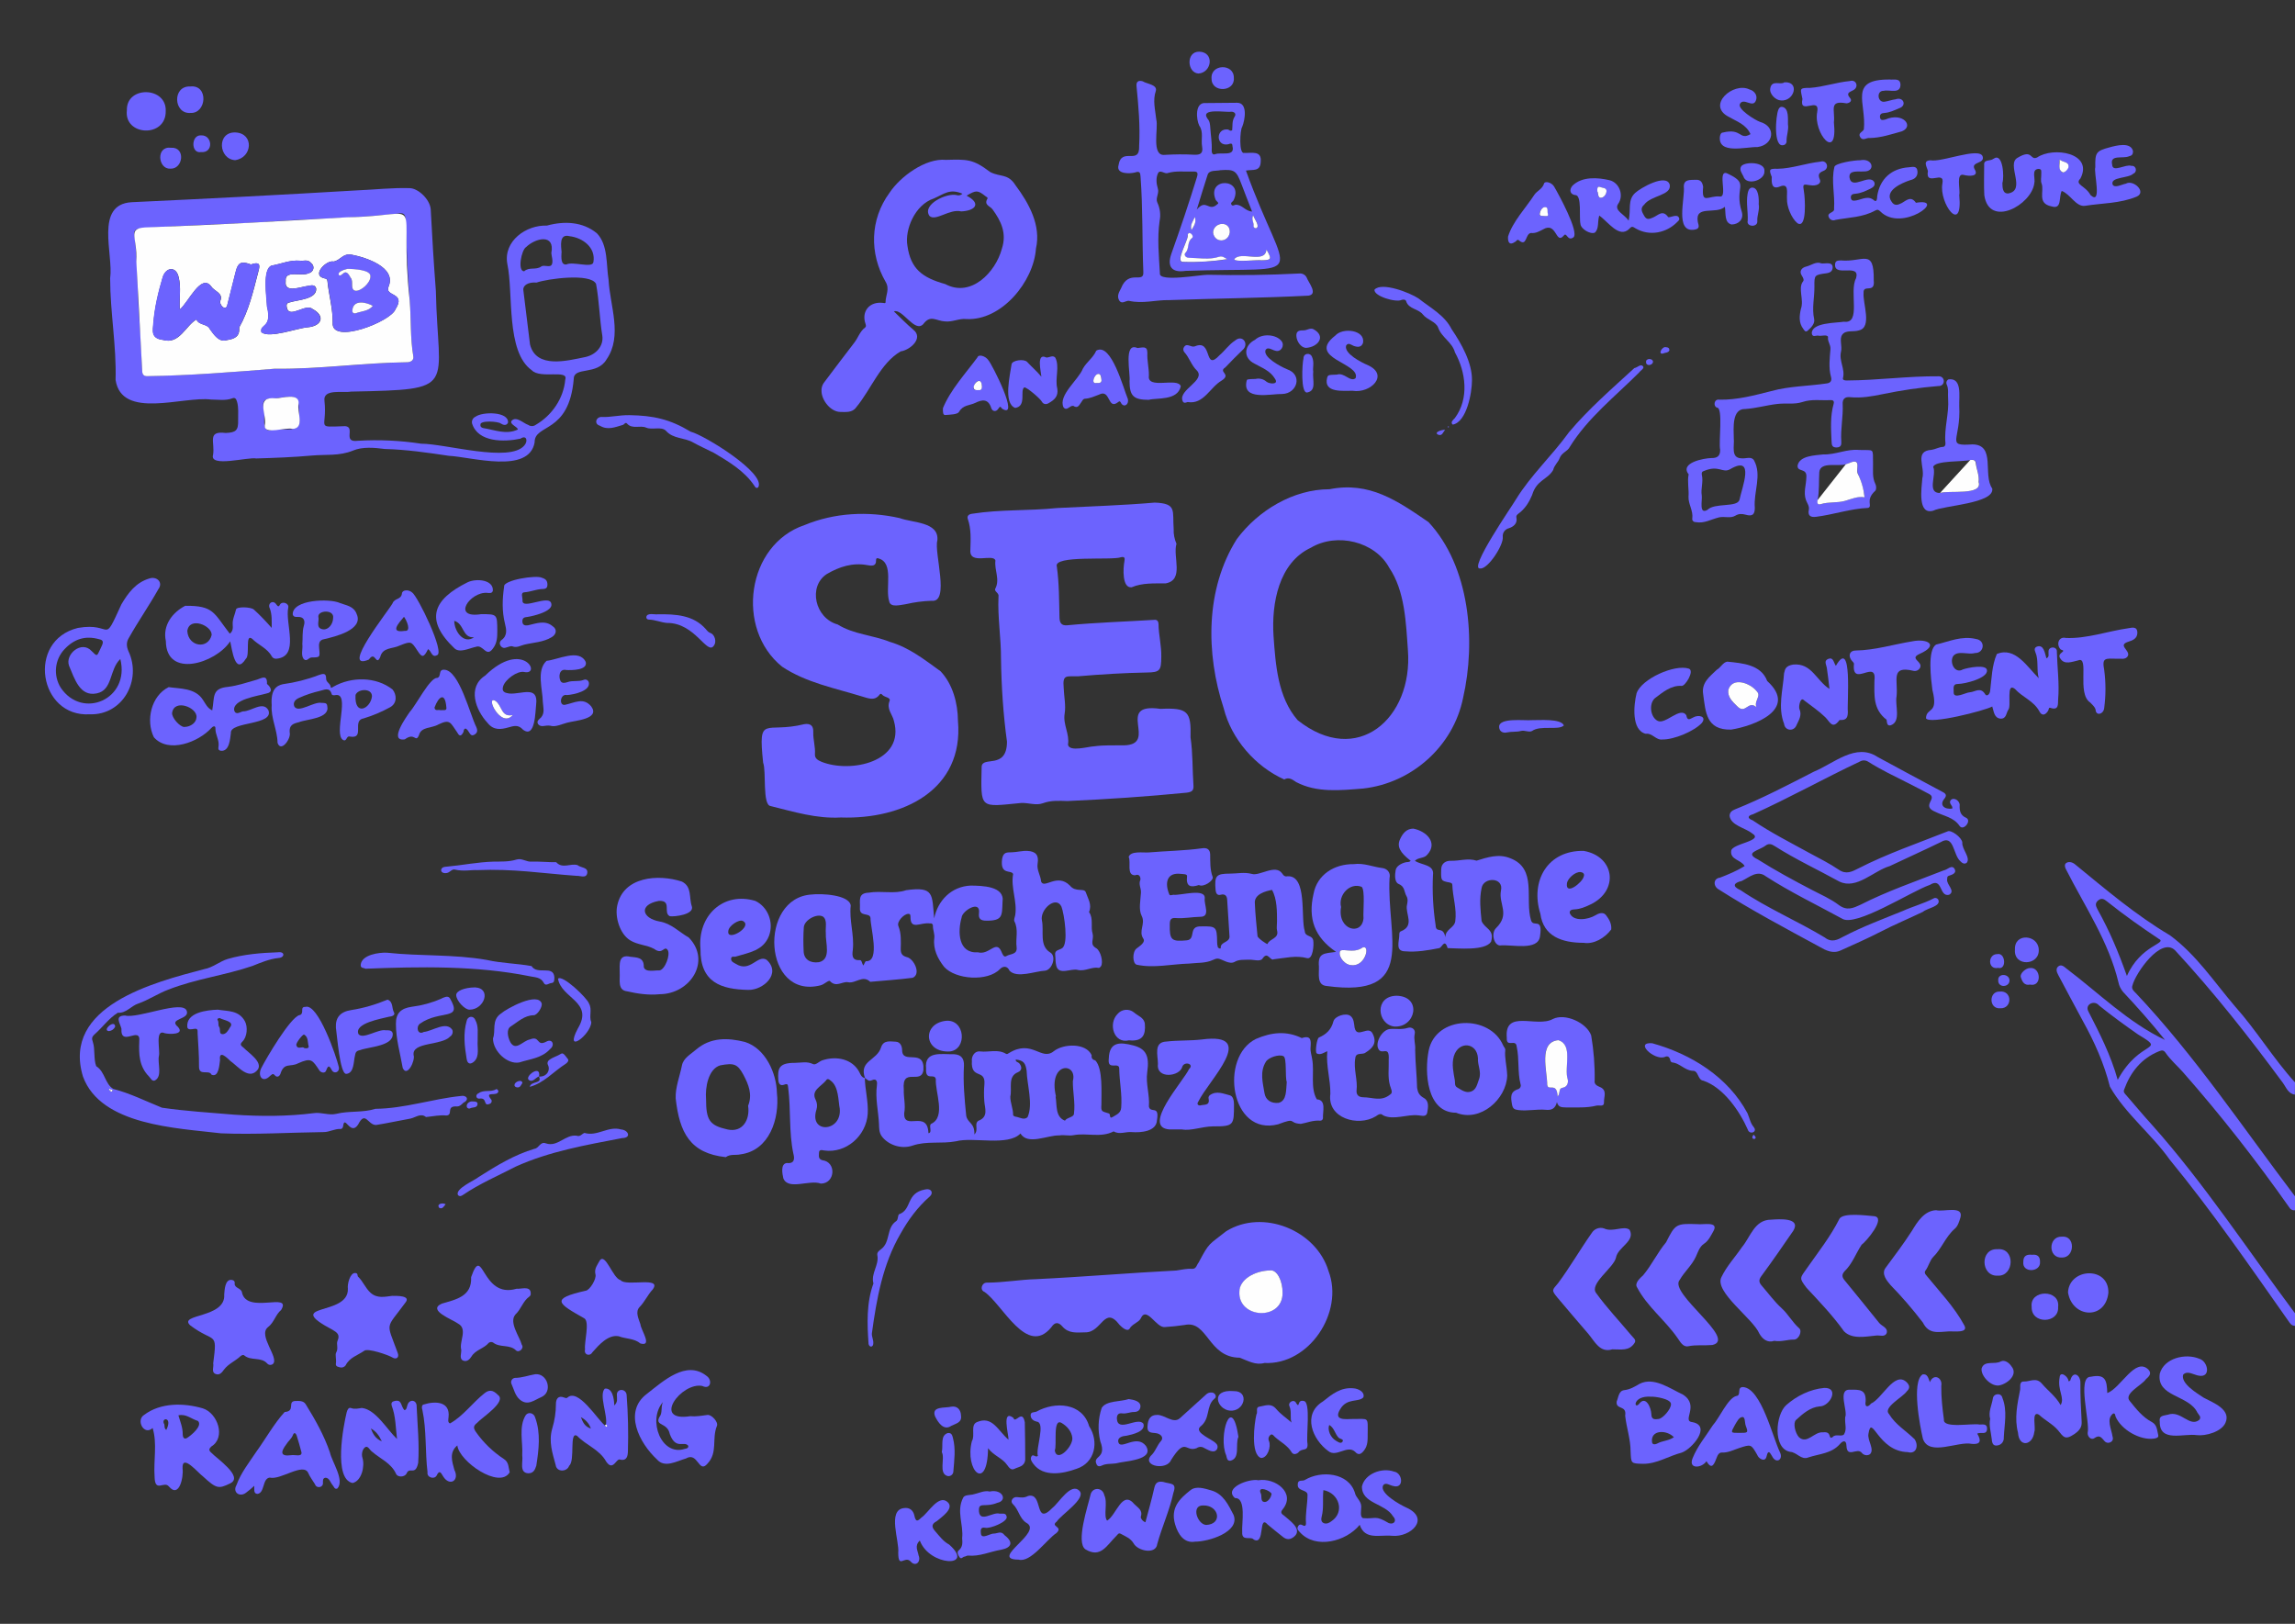 <?xml version="1.0" encoding="UTF-8" standalone="no"?>
<svg
   xmlns:dc="http://purl.org/dc/elements/1.1/"
   xmlns:cc="http://creativecommons.org/ns#"
   xmlns:rdf="http://www.w3.org/1999/02/22-rdf-syntax-ns#"
   xmlns:svg="http://www.w3.org/2000/svg"
   xmlns="http://www.w3.org/2000/svg"
   xmlns:sodipodi="http://sodipodi.sourceforge.net/DTD/sodipodi-0.dtd"
   xmlns:inkscape="http://www.inkscape.org/namespaces/inkscape"
   inkscape:version="1.0beta1 (32d4812, 2019-09-19)"
   sodipodi:docname="SEO-tasks.svg"
   xml:space="preserve"
   overflow="visible"
   viewBox="0 0 1648 1166"
   y="0px"
   x="0px"
   id="Layer_1"
   version="1.2"><rect x="0" y="0" width="1648" height="1166" fill="#333333" stroke="none"/>
<defs
   id="defs393" />
<sodipodi:namedview
   inkscape:current-layer="Layer_1"
   inkscape:window-maximized="0"
   inkscape:window-y="563"
   inkscape:window-x="0"
   inkscape:cy="560"
   inkscape:cx="400"
   inkscape:zoom="0.35"
   showgrid="false"
   id="namedview391"
   inkscape:window-height="855"
   inkscape:window-width="1440"
   inkscape:pageshadow="2"
   inkscape:pageopacity="0"
   guidetolerance="10"
   gridtolerance="10"
   objecttolerance="10"
   borderopacity="1"
   inkscape:document-rotation="0"
   bordercolor="#666666"
   pagecolor="#ffffff" />

<path
   id="path10"
   d="M1647.9,786c-4.9-0.7-6.2-5.2-8.5-8.3c-24.3-33-49.7-65.2-77.5-95.3c-10.1-10-28.3,16.2-30.6,25.1  c-1,2.6,1,4.2,2.4,5.6c42.5,45,77.1,96.9,114.3,145.9v10c-1.7,0.3-3.3-0.5-4.1-2c-23.8-33.8-49.2-66.3-76.5-97.3  c-4.1-4.6-8.8-8.6-12.3-13.7c-1.2-1.8-2.4-2.1-4.6-1.2c-12.9,5.2-20.6,15-25.2,27.6c-0.7,1.8,0.4,2.8,1.4,3.9  c6.2,7.1,12.2,14.4,18.6,21.4C1583,850,1614.2,897.8,1648,943v9c-2.6,0.1-3.7-2-4.9-3.7c-27.5-39-54.6-78.5-84.9-115.4  c-13-18.4-32.1-33.2-43.1-52.6c-4.2-16.7-11.1-32.1-19.4-47.1c-6-11-11.8-22.1-17.7-33.1c-1.1-2.1-2.1-4.6,0.2-6.3  c2.1-1.5,4,0.3,5.7,1.7c23,17.4,44.5,38.8,70.7,51.2c-9.5-11.9-19.6-23.3-30-34.4c-1.7-2-2.9-4.4-3.4-7c-7-29.1-23.8-53.9-37.2-80.2  c-1-1.7-2-4.2-0.3-5.4s4.2-0.8,6.3,0.9c22,18,43.7,36.5,68.2,51c18.9,13.9,31.6,33.3,46.6,50.9c15.5,17.3,27.7,37.7,43.2,54.7  L1647.9,786L1647.9,786z M1527.3,700.8c9.9-22.5,29.6-23.3,22.8-26.7c-12.6-8.4-24.9-17.1-36.8-26.6c-1.7-1.3-3.8-3.3-6.6-1  c-2.6,2.2-1.7,4.1-0.5,6.5C1515,668.8,1521.1,683.4,1527.3,700.8z M1520.7,775.4c16.1-29.7,35.8-19.8,14.6-32.6  c-9.6-6.7-19-13.5-28.1-20.9c-3.3-4-10.4-0.7-7.5,4.5C1507.6,741.8,1515.6,757.3,1520.7,775.4z"
   fill="#6C63FE" />

<path
   id="path12"
   d="M954.7,351.3c28.6-5.7,48.5,8.1,71.1,23.6c29.7,31.9,34.2,85.4,24.8,126.3c-7,34.6-36.7,61.1-71.7,65  c-16.3,1.3-33.2,3.2-48.1-4.6c-2.2-1.4-5.1-4-8.6-1.9c-20.8-9.3-38-29.1-43.5-51.2c-12.9-39.2-13.2-85.7,9.5-121.5  C903.4,366.6,928.6,351.3,954.7,351.3L954.7,351.3z M1011,466.9c-1.4-19.6-2.1-42.5-13.4-59.2c-10.2-18.9-37.6-25.5-56.3-14.4  c-23.1,10.8-28.3,40-26.8,63.3c1.5,20.8,3,44,17.3,60.5C974.7,551.2,1014.7,515.7,1011,466.9L1011,466.9z"
   fill="#6C63FE" />

<path
   id="path14"
   d="M833.3,509c19.8-0.9,22.1,1.9,21.6,20.5c1.7,11.4,1.3,22.9,2.1,34.4c0.3,3.9-1.2,4.8-5,5.3  c-28.5,2.8-56.9,4.7-85.5,6c-5.8-0.2-11.8-0.6-17.7,1.6c-5,1.8-10.3-0.5-15.6-0.2c-30,2.9-28.9,4.7-28.3-26  c0.4-8.1,18.1,2.4,18.2-18c-2.7-19.7-4-39.5-4.3-59.5c0.1-14.9-2.5-29.7-1.8-44.7c0.6-2.6-3.1-3.6-2.4-5.5  c3.7-6.7-0.7-13.6,0.2-20.4c-1.5-5.4-18.9,3.6-18-7.6c0.2-7.4,0.7-14.9-1.8-22.1c-0.8-2.2,0.5-3.6,3.1-3.9c20.3-3.2,40.7-2,60.9-4.1  c23.5-1.2,46.8-1.9,70.2-3.9c16.2,0.6,12.6,5.9,13.6,19c-0.2,3.7,0.6,7.2,2,10.6c-2.8,9.2,5.8,26-7.8,28.4  c-8.2,0.1-16.6-0.5-24.4,2.8c-7,0.8-6.1-14-5.2-18.5c0.5-2.7,0.1-3.6-2.4-3.1c-6,2.5-49.1-1.8-46.1,6.8c1.7,12.2,1.6,24.3,1.9,36.7  c0.1,3.8,1.6,5.7,5.4,5.4c20.8-2,41.7-2.6,62.5-3.9c2-0.3,3.1,0.8,3.2,2.9c0.1,8,2.2,15.7,2,23.7c-0.1,9.7-0.8,11.1-10.5,11.2  c-16.4,0.3-32.7,1.3-49.1,2.7c-8.3,0.3-11.4-1.7-10.5,8.1c0.2,6.3,1.7,12.7,0.7,18.8c-1.3,7.8,3.7,14.5,2.4,22.2  c0.9,5.5,14.7,1.3,18.8,1.2c7.2-1,14.3-0.6,21.4-0.7C832.4,534.6,799.9,504.3,833.3,509L833.3,509z"
   fill="#6C63FE" />

<path
   id="path16"
   d="M371.9,308.4c-0.4-2.1-6.1-3.7-4.6-6.2c3.4-3.7,8.4,1.7,12,2.9c1.7,1.2,3.9,1.1,5.5-0.1  c11.6-6.8,19.9-18.9,21.1-32.4c2.6-7.6-17.8-0.3-24-6.7c-18.8-13.3-13.1-55.4-17.6-76.4c-3-16.4,13.6-28.1,28.4-27.5  c12.4-3.4,25.7-2.9,35.9,5.5c8.2,8.5,6.6,22.5,8.4,33.4c1,18.7,10.2,40.3-1.4,57.1c-6.8,11.8-23.6,5-23.6,14.1  c-3.4,39.8-28.3,31.9-28.1,45.6c-4.1,22.9-45.3,10.4-61.6,9.6c-15.5-2.3-30.5-4.5-46-4.9c-7.5-1-16.1-1.7-22.7,1.1  c-9.9,4.1-19.6,2.7-29.5,3.6c-13.3,1.2-26.7,1.7-40.1,2.1c-5.8-1.2-33.8,6.7-31-2.6c1.5-9.1-4.6-17.4,9.1-15.7  c7.4-0.3,9.1-1.9,8.9-9.2c-0.1-4.4,0.5-8.9-0.8-13.3c-0.6-2.1-1.5-3.1-3.3-2.4c-5,1.9-10.2,0.9-15.3,0.9  c-20.1-2.6-64.2,14.7-68.6-14.1c0.7-24.4-3.9-48.6-3.9-73c2.5-17.3-11.3-53,15.4-54.6c54-2.5,108-5.3,161.9-8.5  c12.6-0.5,25.2-2,37.9-1.6c6.1,0.2,14.4,8,15,15.2c1,19.6,2.2,39.1,3.7,58.6c1.4,70.7,17.1,70.7-61,72.3c-5.5,1.1-20.2-2.3-19,6.6  c2.2,20.2-7.1,18.9,14.9,18.2c7.7,0.7-2.4,12,9.1,10.5c15.2-0.9,30.4-0.2,45.4,2.1c17.6,0,63.5,13.8,74.1,1.3  c2.8-3.1,1.7-7.9-2.8-4.9c-11.6,2.5-30.5,2.7-34.7-10.9c-0.5-2,0.6-4.1,2.5-4.9c5-3.7,24-3.8,23.3,4.3c-1.1,2.3-3.3,1.8-5.2,0.6  c-1.6-1.5-15.1-2.5-14.6,0.9c-0.2,1.6,1.1,2.2,2.1,2.4C355.4,308.7,363.5,312.4,371.9,308.4L371.9,308.4z M196.9,264.8  c33.3,0.3,63.1-4.2,96-4.7c2.5-0.3,4.3-1.5,3.9-4.2c-2.3-13.3-1.5-26.7-2.6-40.1c-1.6-19.4-2.2-38.9-3-58.4c-0.1-3.8-1.8-4.7-5-4.1  c-27.9,3.2-56.2,3.5-84.2,5.3c-34.1,2.6-68.6,2.7-102.7,5.6c-1.8,0.4-3.3,1.6-2.8,3.9c2.5,20.5,1.9,41.3,3.6,61.9  c1,12,1.4,24.1,2,36.2c0.1,2.8,1.2,3.9,3.9,3.8C135.6,269.7,168.5,267.1,196.9,264.8z M385.3,202.9c-6-0.5-9.9,2-9.5,5.4  c1.6,13.1,3.2,26.1,4.8,39.1c4.5,17.6,26.7,11.6,39.6,9c8.1-1.7,13.4-8.3,12.3-15.4c-2-12.4-2.2-24.9-4.5-37.2  C423.9,195.9,393,200.2,385.3,202.9L385.3,202.9z M198.1,286c-8.1-0.1-9.9,1.3-8.9,7.1c2,4.4-2.3,16.8,5,15.9c6-2.5,21,2.9,20.9-6.3  C213.6,285.5,217.7,283,198.1,286z M403.3,181.4h-0.1c-0.1,2.9-0.7,9,3.5,8.5c4.7-2.4,18.6,2.9,19.4-1.6  c1.9-10.6-7.7-17.6-17.1-18.7C401.3,167.6,402.9,176.6,403.3,181.4L403.3,181.4z M395.9,181.7c2.8-14.2-11.4-10.8-18.1-4.3  c-3.4,2-6.4,17.4-1.4,17.4c3.5-3.3,8.5-0.7,12.2-3.4c2.2-1.6,6.5,1.2,7.7-1.6C397.3,187.5,396.1,184.2,395.9,181.7L395.9,181.7z"
   fill="#6C63FE" />

<path
   id="path18"
   d="M603.8,587c-17.4,1-33.8-4.1-50.4-8.2c-6.1-0.7-3-25.1-5.4-31.1c-3.7-35.4,1.3-20.7,29.5-27.7  c4.4-0.7,6.7,1,6.5,5.7c-0.2,5.3,1.6,10.5,1.2,15.8c-0.2,3.1,2.1,4.4,4.7,5.5c20.8,8.4,60.3,0.1,52-29.4c-1-4.6-5.5-8.5-3.1-14.3  c1-2.4-3.2-2.6-4.8-4c-0.7-0.6-1.4-1.8-2.4-0.5c-3.7,5-8.7,2.3-12.6,1.3c-19.5-6-40.1-9.9-57.4-21.4  c-33.7-27.2-25.5-87.7,16.2-101.7c21.5-8.9,45.5-10.1,68.2-5c9.3,3.5,28.5,2.6,27.1,16.1c-2.5,8.6,9.3,45-4.2,43.3  c-6.2,0.2-12.3,1-18.3,2.4c-3.5,0.4-11.3,2.9-12.1-2.1c-3-9.5,3.7-27.5-7.6-30.7c-0.7-0.4-1.8-0.3-1.8,1c0.2,5-3.4,4.3-6.2,3.8  c-10.7-2-20.3,1.2-29.2,6.4c-13.6,8.9-8.5,31.7,7.8,36.2c11.6,7.2,25.3,7.6,37.5,12.5c14,4.1,25,12.9,36.4,21.1  c8.8,9.3,12.4,23,12.5,35.6C692.2,567.3,648.3,588.5,603.8,587L603.8,587z"
   fill="#6C63FE" />

<path
   id="path20"
   d="M908,978.7c-6.5,1.8-11.9-1.6-17.8-3.8c-22.8-0.1-22.9-27.1-39.5-23.5c-4.7,0.7-9.4,1.2-14.2,1.5  c-6.3,0.8-13.2-15.6-17.4-6.1c-1.5,2.9-6.3,3.9-8.1,7.5c-1.9,2-5.5-1.4-7-2.9c-11.1-14.6-12.7,5.7-24.9,5.3  c-6.1,0.1-11.7,1-16.3-4.3c-2.5-2.9-5.2-3.5-7.9,0.7c-17.5,21.3-34.9-16.4-47.9-25.4c-3.7-1.4-2-6.8,1.7-6.7  c11.9,0,23.7-2.2,35.5-2.5c33.5-1.6,67-4.5,100.5-6.2c3.7-0.5,7.4-1.5,11.3-1.2c3.1,0.2,3.3-2.9,4.7-4.5  c7.9-14.9,7.1-12.4,19.8-22.5c26.2-16.3,64.7-0.8,73.5,28.6C965.3,942.3,940,980.3,908,978.7L908,978.7z M921,928.3  c0-8.6-3.9-16.2-8.3-16.1c-12.4,0.2-22.5,7-22.6,15.1C888.7,946.9,921.2,948.6,921,928.3L921,928.3z"
   fill="#6C63FE" />

<path
   id="path22"
   d="M620,693.3c0.8-1.3,1.3-3.1,1.9-3.1c10.4,0.5,3-24.7,3.2-31c-0.5-4.3-8.1-0.4-7.6-7.3  c0.3-4.8-1.8-10.6,6.2-10.9c9.5-1.6,18.4,1.2,27-1.8c20.3-2.8,18.5,3,20.1,20.3c2.6-13,12.5-23,26.2-23.6  c8.2,0.1,24.7,0.3,22.9,11.7c-0.4,9.8,0.3,13.6-11.6,13.5c-4.2,0-5.8-1.4-5.3-5.5c1.2-9.7-12.2-1.6-12.5,3.3  c-2.9,10-2.5,25.9,11.7,24.9c8.1,2.3,13-9.1,16.8-0.7c0.8,1.8,1.7,4.7,3.7,3.4c2.7-1.7,8-0.9,7.3-6.4c-0.8-6.2,1.5-12.6-1.6-18.6  c-0.5-1.1,0.3-2.8,0.6-4.3c1.6-10-3.3-19.6-1.5-29.6c-1.3-3.3-9.5,1.2-7.9-10.9c0.9-5,3.5-4.6,6.9-4.7c3.8-0.1,7.5-1.2,11.3-1  c6,0.3,8.3,3.1,7.3,9.1c-0.8,4.6,2.2,8.5,2.5,12.9c2.2,5.6,11.5-6.4,20.7,2.9c4,5,10,1.6,11.3,4.6c1.6,4.8,4.7,9,2.4,14.4  c3.4,4.8,1,10.5,2.6,15.6c1.1,4.4-2.6,7.5,2.8,10.5c3,2.1,5,9.9,3.2,12.8c-0.3,0.5-1.1,1.2-1.5,1.2c-5.1-1-9.6,2.6-15,1.5  c-4.7-1.5-13.8,4.2-15.6-3c-0.7-2.7-0.5-5.3-0.8-7.9c-0.5-3.5,3.1-3.4,4.9-4.7c4.9-2.9,1.6-24.7-0.4-29.9c-4-8.3-15.7,2.3-14,10  c1.6,7.7-2.1,18,5.9,22.9c4.8,2.7,1.4,12.5-3.6,13.1c-7.1,0.3-20.2,5.7-25.6,0c-1.6-3.7-4.8-3.3-6.8-1.2c-8.8,9.3-32.1,7.6-40.2-1.6  c-4.5-5.8-8-12.6-7-20.5c0.4-3.1-1-5.8-1-8.8c0.2-1.1-0.9-2.2-2-1.8c-6.6-1.2-14.3,5.4-14.1-4.9c-0.1-1,0-2-1.5-2  c-3.3,0-8.5,5.7-7.2,8.7c2.2,5.5,1.8,11,1.7,16.6c0,3,0.9,4.8,4.2,5.7c5.2,1,10.7,12.2,4.4,14.9c-10.1,1.3-20.7,2-30.5,2.9  c-5.4-5.2-10.5,1.4-15.9,0.3c-4.1-0.8-8.5,4-13-0.8c-0.9-1-4,2.3-6.7,3c-41.5,10.6-44.9-63-6.4-65.2c6.3-0.8,26.9,0,28,7.9  c-1.2,10.6,2.6,21,1.5,31.7c-0.2,2.1-1.6,8,4.8,7.5C619,689.2,618.7,691.7,620,693.3L620,693.3z M593,670c-0.4-3.7,1.3-9.3-2-11.8  c-4.3-2.6-13.5,2.4-13.8,7.7c-0.4,5.8-0.4,11.6-0.1,17.4c0.3,5.6,4.7,8.5,11,7.6C597.2,688.8,592.6,676.8,593,670L593,670z"
   fill="#6C63FE" />

<path
   id="path24"
   d="M641.9,223.6c4.8,4.6,9.2,9.2,14,13.2c7.5,6.1-2.5,14.6-9.1,15.5c-14.5,8.3-21.4,27.5-32,40.2  c-2.8,4-7.5,3.3-11.3,3.3c-6.9,0-13.6-8.3-13.6-15.2c-0.1-2,0.5-4,1.6-5.6c7.3-9.7,14.6-19.4,22-29c2.7-3.5,4-8.1,7.7-10.8  c0.9-0.7,0.6-1.6,0.3-2.7c-3.1-8.9,2.9-16.2,12.5-15c0.9,0.1,1.9,0.5,1.9-0.5c0-4.9,3.2-9.5,0-14.7c-11.7-20.3-11.2-44.7,2.8-63.8  c7.8-11.8,26-25.1,40.5-23.7c15.3-0.4,19.4-0.7,31.8,8.7c7.2,3.8,12.8,0.9,18.2,9.5c9.7,13,18.5,28.9,14.7,45.5  c-1.6,23.6-24.6,51.9-50,50.6c-5-0.6-10,2.3-15.3,1.7c-6.4-0.3-10.4-5.1-15.6,1.9C656.9,239.4,648,221.3,641.9,223.6L641.9,223.6z   M691.1,139.1c-9.2-3.9-13.1,0.2-20.5,3.4c-13.7,4.5-21,22.5-19,33.9c2.3,16.7,10.7,23,27.2,27.6c18.5,9.9,36.1-8.5,40.6-25.3  c3.7-11.2-0.5-19.9-6.7-28.4c-1.8-2.4-6.4-3.1-3.6-7.7c0.4-0.7-0.7-1.2-1.4-1.7c-5.6-4.4-6.7-4.5-13.6-0.4  c11.1,5.8,5.9,10.9-3.9,11.3c-8.3-2.1-18.5,7.5-22.8,3.2c-5.5-8.2,12.6-16.7,19.6-14.9C688.3,140.6,690,140.2,691.1,139.1  L691.1,139.1z"
   fill="#6C63FE" />

<path
   id="path26"
   d="M621.1,774c-4.4-12.5,8.7-12.4,11.6-22c1.8-5.4,6.6-4.1,10.5-4c3.7,0.1,4.6,4,4.6,6.1  c0.1,10.7,16.3-1.8,15.3,14.2c-1.5,11.1-15.7-2.7-14.1,14.2c-0.2,5.6,1.4,11.1,0.3,16.8c-0.6,13.2,16.8-2.9,17.4,14.4  c3.2-0.4-0.2-5.7,2.1-6.8c10.6-5,2.6-22.9,3.2-32c-0.9-4.7-7.6,1.8-7-7.6c-1.4-13.1,11.3-10.1,20.2-10.3c5.1,0.3,7.2,3.2,7,8.2  c-0.7,12,0.4,23.9,1.6,35.8c0.9,5.6,6.2,5,5.9,13.6c3.3-3.4-0.4-7.5,2.8-9.8c7.6-2.8,4.6-9.2,4.3-14.1c-0.3-4.1-0.3-8.2,0.1-12.3  c0.8-11.2-9.9-2.9-9-16.7c-0.4-2.2,1.3-7.3,6.1-6.7c6.1,0.7,12.5-1.9,18.4,1.7c0.8,0.5,1.5-0.2,2.2-0.6c16.5-10.1,23.1,5.9,32-1.2  c6.9-5.6,23.3-6.2,27.3,2.8c-0.3,2.2,0.6,3.2,2.7,3.8c5.5,6,4.2,23.3,4.3,31.6c-0.4,5.4,0.4,4.8,5.3,6.4c1.5,0.3,0,4.4,2.9,2.5  c2.5-1.6,5.7-2.6,6-6.6c0.8-9.4-1.3-18.7-1.4-28.1c0.1-2.3-2-2.3-3.7-2.2c-3.7,0.2-4.1-1.5-3.8-5c0.4-12.3,8.1-11.9,17.7-9.4  c9,2.4,11.6,7.4,9.9,19.2c-1.2,8.3,1.9,16.3,1.2,24.6c1.1,5.4,7.7-1.4,5.8,9.8c-0.3,8.3-11.7,9.1-18.2,8.6c-4.3-0.4-8.7,2-12.9-0.5  c-9.2,4.8-19.2,0.9-28.7,2.7c-3.5,0.7-6.8-0.4-10.4,0.2c-8.3-0.3-22.7,7.3-27.8-1.4c-9,9.4-33.9,2.3-46.3,5.6  c-10.4,2-21-0.4-31.2,3.1c-8.5,2.9-17.9-0.8-22.2-6.8c-1.9-2.7-1.8-5.9-1.9-8.5c-0.4-9.3-2.8-18.5-1.5-28c0.3-2,0.2-5.5-4-3.5  c-2,0.9-3.3-0.9-4.8-1.9L621.1,774L621.1,774z M729.4,760.8c-0.2,1.8,1.6,1.8,2.4,2.6c2,2.3,2.4,5.1-0.8,6.5  c-7.6,3-4.1,11.4-5.5,17.5c-0.1,4.4,2.1,8.8,2,13.3c0,0.4,1,1,1.5,1.1c3,0.3,6.5,2.9,8.9,0.3c4.1-9.1-0.4-23.1-0.7-33.3  C736.4,763.6,735.2,761.4,729.4,760.8L729.4,760.8z M758.3,787.4H758c1.1,6.3-0.4,14.5,6.7,17.3c1.6-2.5,6.5-2.3,6.5-5.1  c1-7.8-0.9-15.6-0.8-23.3C774,762.6,752.3,762.1,758.3,787.4L758.3,787.4z"
   fill="#6C63FE" />

<path
   id="path28"
   d="M894.7,122.5c29.9,82.9,48.5,68.8-43.4,72c-9.8,1.5-13.4-3-10.2-12.2c6.5-18.2,12.7-36.6,18.4-55.1  c1-3.3,0.3-4.2-3-4c-5.9,0.2-11.9-0.7-17.8,1c-2.5,1.1-5.7-2.9-7.2,0.3s-1.2,7.3-0.1,10.8c1.2,3.6-1.9,6.9-0.3,10.2  c1.9,4.1,2.5,8.7,1.6,13.1c-1.8,12.6-0.5,25.1,0.2,37.7c-0.9,6.5,29.4,0.9,34.4,1c21.7,0.5,43.7,0.2,65.5-0.9  c2.2-0.3,4.4,0.8,5.4,2.7c1.4,3.8,8.5,12.1,1.4,13.2c-33.3,1.7-66.8,2-100.1,3.2c-9.7-0.2-18.9,2.8-28.9,0.5c-2.4-0.2-5.2,3-7.1-0.6  c-1.6-3.1,0.2-5.8,1.5-8.4c5.5-14,16.6-2.8,16-11.8c-0.9-22.8-0.3-45.6-2-68.4c-0.2-2.5-0.4-4.2-3.8-3c-4.1,1.1-13.9,1.3-12-5.2  c2.1-13.5,15.4,0.6,14.8-13.9c0.8-14.4-0.5-28.7-1.9-43c-0.3-3.3,1.7-4.2,4.5-3.3c2.9,1.9,10.5,2.3,9.4,6.8  c-2.4,6.9-0.4,13.8,0.3,20.6c1.7,6.2-3.9,26.5,6.1,25.4c7-0.4,14-0.5,21-0.1c4.4,0.2,6.7-0.8,5.8-5.9c-0.9-4.9,1.2-10.5-2-14.9  c-2.3-4.6-3.3-17.1,4.6-16.3c7.5-0.1,15-0.1,22.5-0.2c7.8-0.1,5.8,12.1,3.7,17.3c-1.5,1.7-2.6,19.9,1.5,18.7  c5.2,0.3,12.5-2,11.8,6.2C905.1,123.6,899.6,121.5,894.7,122.5L894.7,122.5z M859.4,150.5c6.9-8.3,8.4,2.1,14.8-3.9  c1.6-0.8-0.6-2-1.2-3c-7-16.6,20.8-15.9,12.7,0.4c-0.6,0.9-2.2,1.5-1.5,2.8c0.8,1.6,2.1,0.3,3.1,0.2c4.8-0.1,6.8,4.6,11.8,4.9  c-2.7-6.9-5.2-13.2-7.6-19.6c-3.7-9.8-5-10.8-15.1-10.1c-2.9,0.7-8-0.3-9.2,3.2C864.5,133.8,861.9,142.2,859.4,150.5L859.4,150.5z   M884.8,93.5c0.4-3.1-0.3-6.6,1.8-9.8c1.3-2-0.2-3.5-2.5-3.5c-3.8,0.7-22.4-2.9-17.1,4.9c1.9,2.1,1.9,4.4,2.1,6.8  c0.3,5.3,1.3,10.5,1,15.9c-0.1,1.6,0.5,3.6,2.2,3c4.5-1.9,14.8,2.1,12.7-5.9c0-2.5-1.6-1.8-3.1-1.3c-9,1.8-9-11.9,0-10.6  C882.7,93.3,883.4,94.4,884.8,93.5L884.8,93.5z M881.2,186.2c-1.9-1.1-3.6-2.5-6-1.7c-7.1,2.3-14.3,0.7-21.5,0.7  c-2.4,0-3.8-2.1-2.5-3.6c2.9-3,1-7.7,4.5-10.4c1.6-1.3,0.1-3-1.1-3.6c-1.9-1-1.5,1-1.8,1.9c0,3.6-9.3,19.3-3.2,18.6  C860.2,188.4,870.8,187.8,881.2,186.2z M883.1,166.8c0.3-8.7-11.7-7.4-12,0C872,174.6,882.1,174.5,883.1,166.8z M909.4,179.2  c-0.9,10.6-18.3,0.7-23.1,6.9c1.1,2.5,16.1,0.3,19.7,0.9C913,186.8,913.4,186,909.4,179.2L909.4,179.2z M858,155.8  c-1.3,3.2-3.5,5.4-2.4,9.4C857.6,162,859.1,159.5,858,155.8z M900,154.6c-1.6,3,0.7,5.2,0.2,7.5c-0.1,1,0.8,2,1.9,1.8  C905.2,162.6,900.7,157.3,900,154.6L900,154.6z"
   fill="#6C63FE" />

<path
   id="path30"
   d="M824.8,612.1c12.8-1.1,25.7-1.2,38.5-3c3.3-0.5,5.6,0.7,5.7,4.4c0.1,5.4-0.2,10.9,1.8,16.2  c0.9,2.5-6.5,7.7-9.9,5.8c-5.8,1.9-9.4,1.3-8.5-6.3c0.2-1.7-2.7-1.5-4.3-1.7c-10.4-1.3-11.8,6.6-8.5,14.6c0.4,1.3,1.8,0.5,3,0.4  c5,0.7,23.3-5.1,22.5,2.7c-0.6,4.4,4.3,13.1-3.1,13.1c-6,0.1-11.9,1.4-17.8,0.9c-3.4-0.3-4.2,1.3-4.2,4.5  c-0.2,11.3,1.1,12.6,12.3,11.5c6.8-0.8,0.6-10.4,10.3-10c10.7-0.2,11.2,0.3,11.4,11c0,1.3,0.1,2.6,0.5,3.9c0.3,0.8,2.2,1.6,2.1,0.4  c-0.2-4.3,6.2-3.6,6.3-7.9c-0.6-8.9-1.1-17.8-1.7-26.7c-0.2-2.9-1.8-4.2-4.7-3.4c-2.6,0.7-3.4-1.4-3.6-3.3  c-0.9-10.5,0.3-11.9,10.6-11.9c5.1,0,9.9-1.2,15.4,0.2c5.5,1.8,17-7.3,21.8-0.3c1.1,1.8,2.3,2.4,4,2c14.2-0.6,9.2,30.2,12.2,39.3  c0.3,4.5,5.2,2.6,6.1,6.7c0.6,3.3-0.2,13.9-4.4,12.8c-7.9-2.2-16.3,0-23.9,0.8c-2.7,1.5-4.3-6.2-8.1-0.5c-1.6,2.5-6.6,0.6-10,0.8  s-6.9-0.3-10.1,1.6c-1.9,1.1-4.3,0.5-6.3-0.3c-5.3-2.2-5.5-2.8-9.2-1.1c-5.5,2.5-11.3,1.9-17,2.6c-12.4,0.3-25.6,3.5-37.8,0.8  c-3.1-1-3.1-9.3-0.1-11.6c2.5-1.9,6.6-4.5,4.9-7.1c-3.7-5.5,1.8-10.6-1.2-16.4c-2.3-4.5-0.8-11.1-0.5-16.7c0.2-3.1-1.9-5.9-0.4-9.2  c0.2-0.5,0-4.8-3.8-3.2c-6.4,0-2.8-9.2-4.6-13.2C811.9,610.8,820.8,612.4,824.8,612.1L824.8,612.1z M917,661.6  c0-6.6,0.1-16.2-3.6-22.6c-4.7,0.9-13.1,3.1-12.3,9.9c0.3,7.8,1.2,15.5,1.9,23.3c0.1,1.4,7,6.2,7.2,5.6c1.4-3.9,8.5-3.7,6.8-9.8  C916.6,666.3,917,664.4,917,661.6L917,661.6z"
   fill="#6C63FE" />

<path
   id="path32"
   d="M1252.8,621.9c-2.6-4.6-10.3-4.5-9.7-10.7c0-5.6,24.4-7.3,14.9-12.9c-4.9-3.9-15.2-5.6-16-12.5  c0.1-2.5,1.6-3.7,3.8-4.6c19.5-7.8,38-17.5,56.7-27.1c14.4-5.9,30.1-20.9,45.7-10.6c15.7,8.5,31.4,17,47.2,25.4  c2.2,1.2,2.4,2.5,1,4.4c-4.3,5,0.2,8.1,5.5,7.3c0.6-2.3-3-3.6-1.1-6.1c2.5-2.5,6.9,0.9,6.4,4c-0.1,3.8,0.5,6.9,4.6,8.7  c4.4,2-2,9.9-4.7,5.8c-4.2-6.2-11.3-7-17.2-10c-10.9-4.4,1.9-9.6-4.7-12.9c-5.1-2.7-10.2-5.4-15.4-8c-9.5-4.8-19.2-9.4-28.2-15.1  c-1.8-1.2-4.1-1.3-6-0.2c-25.9,12.2-50.8,26.2-76.8,37.9c-3.8,0.9-4.3,2.9-0.3,4.3c13.1,8.9,27.2,16,41,23.6  c7,3.8,14.3,7.4,20.9,11.9c5.3,3.7,9.7,1.3,14-0.9c20.7-10.6,42.7-18.1,64.1-26.6c2.5-1.4,10.2,4.3,10.6,7.9  c-0.5,4.8,6.3,11.1,3.1,14.7c-1.7,1.1-3.2,0.2-4.4-1.1c-5.4-4.5-4.5-19.7-14.2-13.8c-12.1,5.9-24.4,11.4-36.6,17.2  c-11.7,3.4-23.8,17.1-36.2,11.1c-15.4-8.5-31.4-15.9-46.3-25.4c-2.3-1.5-4.3-2.2-6.7-0.4c-4.7,3.6-15.7,5-5.4,10  c12.5,7.9,25.5,14.9,38.5,21.7c6.7,3.5,13.7,6.5,19.6,11c5.8,4.3,10.4,2.1,15.4-0.2c19.2-9.8,39.7-16.8,59.8-24.7  c2.7-0.4,5.9-4.5,7.9-1c1.6,2.9-1.7,4.1-4,4.8c-1.7,0.5-1.2,1.7-1.4,2.7c-0.5,3.8,6.3,8.3,1.4,11c-7.3,1.8-4.4-13-13.8-7.1  c-13.2,4.5-53.5,30.7-63.1,24.2c-18.3-10-37.1-19-54.6-30.3c-6.2-4.8-11.7,0.5-17.4,3.3c-5.7,1.3-7.2,3.8-0.8,6.6  c19.2,13,40.8,22.1,60.5,34c4.9,3.9,9.4,1.5,13-0.5c13.9-7.3,28.5-12.7,43-18.6c7.3-3.3,15-5.3,22.1-9c1.1-0.7,2.6-0.3,3.3,0.8  c2.4,5-8.1,6.2-10.9,8.8c-10.2,4.9-20.6,9.2-30.6,14.4c-9.3,4.8-18.9,9-28.4,13.3c-5.8,2.7-10.7,0.1-15.6-2.7  c-24.3-13.2-48.8-26.2-72.2-41.1c-3.9-2.2-4-7.8,1-8.4C1240.8,628,1246.9,625.5,1252.8,621.9L1252.8,621.9z"
   fill="#6C63FE" />

<path
   id="path34"
   d="M1013,618.1c-7.7-5.9-10.1-10.3-7.6-15.6c1.8-3.9,4.5-7.5,9.5-7.5c9.3,1.8,17.8,10,10.1,18.6  c-2.3,3-6.3,1.8-9,4.5c5,3.3,14.1,2.6,13,10.2c-0.6,12.1,0.1,24.2,1.9,36.1c0.2,6.3,5.3,0,7,8.6c0-5.9,6.4-6.6,7.1-11.5  c1.2-8.8-1.8-17.3-2.1-26c0-1.2-0.7-1.5-1.9-1.8c-6.4-1.2-6.3-1.3-6.1-9.5c0.1-4.7,3.9-6.2,6.8-6.1c6.2,0.2,12.4-2.1,18.6-0.1  c7.8-2.4,15.9-5.2,24.3-1.7c19.4,7.5,10.2,29.3,14.8,44.5c1.6,5.5,8.5-2.5,6.5,11.2c-1.1,11.3-20.9,5.9-28.8,6.9  c-4.3-0.2-6.6-8.8-2.8-12.5c10.3-10.1,1.7-17.1,3.5-26.8c2.3-9.9-12.6-10-13.9-1.9c-1.7,7.9-0.8,15.7,0,23.6  c2.2,5.7,9.5,5.9,6.8,14.9c-4.2,6.7-23.8,4.7-31.2,4.6c-2.1-7.2-4-0.4-6,0c-8.1,1.6-16.2,3-24.5,2.3c-7.3,0-4.2-7.1-4.2-11.7  c0-1,0-2.2,1-2.6c10.4-4,3.2-12.6,4.5-18.9c0.3-1.4,1-4.2-0.3-6.4c-1.8-3-1-6.9-5.7-8.8c-3-1.2-2.7-6.7-2.1-9.9  c0.5-2.8,3.8-4.8,7.1-5.6C1010.5,618.8,1011.7,619.4,1013,618.1L1013,618.1z"
   fill="#6C63FE" />

<path
   id="path36"
   d="M305.9,802.1c-3.7-3-7,0.1-11.1,1.1c-8,1.4-16.4,3.3-24.7,4.6c-6,0.2-7.7-10.8-13-0.2  c-5.6,8.3-9.6-7.6-10.7,1c-0.1,1.1-0.8,2.1-1.8,2.1c-4.2-0.3-8,2.2-12.1,2.2c-24.6,0.3-49.2,1.9-73.7,0.9  c-31.8-3.8-86.3-5.6-99.2-40.7c-15.4-50.7,50.8-67.7,87-77.2c6.2-1.1,11-5.5,16.9-7.3c11.6-3.4,24-4.4,36-4.8  c5.2-0.8,5.2,3.8,0.5,4.1c-6.6,0.7-12.7,3.3-18.7,5.7c-19.9,6.8-40.8,9.3-60.4,17c-7.5,2.8-14.3,7.5-21.6,10  c-5.2,1.7-8.7,7.1-14.7,6.6c-6.5,4-11.2,10.8-17,15.8c-1.5,1.5-1.9,2.6-0.9,5.3c1.7,5.1,0.4,12.2,2.4,17.3  c6.3,3.9,6.2,12.6,12.2,16.3c12.2,3.2,23.4,8.8,35,13.5c17.1,2.5,34.4,3.5,51.8,5c18.9,1.3,38.4,1.3,57.2-1.1  c5.4-0.8,10.9,1.8,16.2,0.5c9.3-2.3,19-0.7,28.1-3.6c20.9-0.2,40.7-7.1,61.2-9.2c4-0.9,6.7,2.5,2,4.8c-1.3,1.2-2.5,2.7-4.6,2.7  c-8.4-0.6-2.4,6.2-7.7,6.5C315.7,800.5,311.2,801.6,305.9,802.1L305.9,802.1z M79.6,782.4c-0.5-1.4-2,0.1-0.6,0.6  c0.5,1.3,1.8,1,1.8-0.4C80.4,782.6,80,782.5,79.6,782.4L79.6,782.4z"
   fill="#6C63FE" />

<path
   id="path38"
   d="M1245,314.7c0.6,5.4-2.4,14.3,5.6,14.4c3,0.4,6.9-1.7,8.9,1.4c5.9,10.7-0.4,22.7,0.6,34.1c0,5-1.8,6.3-6.5,5  c-2.6-0.7-4.9-0.9-7.5,0.7c-3.5,2.1-7.7,0.3-11.7,1.2c-5.7,1.4-10.8,4.6-16.8,3.4c-1.4,0.1-2.7-1.2-2.4-2.6c0.8-5.6-3-10.5-2.7-15.7  c0.4-5.3-1-10.9,0.1-16c-6.7-8.4,11.2-11.6,16.3-11.7c4,0.1,6.5-1.3,6.3-6.1c-1.2-5.1,2.3-30.3-2.3-30.1c-2.9-1.2-2-6.5,1.9-5.7  c12.8,0.2,24.9-3.1,37.2-6.2c13-3.6,26.6-3.5,39.9-5.5c2.9-0.4,3.6-2.3,2.9-4.7c-1.8-6.6-0.9-13.2-0.4-19.8c0.3-3.4-2.3-5.7-1.7-8.9  c-0.9-2-5-0.3-7-0.9c-1.6-0.3-4.4,1.6-4.7-1.8c0.2-7.7,17.2-7.2,23.1-8.2c12.7,1.8,3.5-21.7,8.7-31.2c3.2-11-15.1-0.8-15.1-9.5  c0-3.2,1.8-3.2,4.2-3.3c15.9,1.5,23.9-9.3,23.6,14.3c1.1,9.9-7.7,2.4-7.3,9c-0.7,7.4,6.3,24.6-3.2,26.9c-4,1.4-9.5-0.5-12.1,3.1  c-2.3,3.2,0.1,8.2-0.9,12.2c-1.6,6.6,3.1,12.5,1.4,19c-0.4,1.5,1.6,1.8,3,1.7c21.9-0.1,43.7-3.2,65.6-3c5.1-0.2,5.1,7.3-0.2,7  c-13.4,1.1-26.7,3.1-39.8,5.8c-7.7,1.6-15.5,3-23.5,2.2c-3.8-0.4-5.6,1.4-5.3,5.3c0.4,8.8-1.6,17.5-1,26.4c0.2,2.4-0.2,4.3-3.3,4.4  c-3.4,0.1-3.6-1.8-3.7-4.5c-0.4-9-1-18,1.5-26.8c0.6-2.2-0.6-2.8-2.3-2.7c-6.7,0.4-13.4-0.9-20.2,1.4c-5.8,1.9-12.1,0.6-18.2,1.4  c-7.7,0.9-15.1,3.1-22.8,3.6C1243.5,293.4,1244.9,307.5,1245,314.7L1245,314.7z M1222,355.7c0.5,3.7-2.2,14,4.1,10.4  c5.2-5.3,21.3-1.5,23-7.2c1.6-8.4,11.6-32.7-6.7-22c-5.6,3.2-8-3.4-19.1,1.4c-1.5,0.4-1.4,1.9-1.2,2.9  C1223.2,346.1,1221.2,351.2,1222,355.7L1222,355.7z"
   fill="#6C63FE" />

<path
   id="path40"
   d="M959.4,683.5c-15.6-10.6-20.2-24-16.2-41.6c2.6-14,15.1-21.6,28.9-21.4c7.3-1,13.7,2,20.5,2.8  c3.4,0.4,6.2,3.3,5.2,7.2c-2.2,42.3,20.5,86.5-45.2,77.5c-7.2-0.6-5.3-8.9-5.5-13.9C946.2,684.1,950.8,684.7,959.4,683.5z   M963,651.3c-2.9,16.7,15.1,20.9,16.1,8.1c-0.4-4.6,1.3-20.2-1.3-22.6C969.2,633.4,960.8,642.8,963,651.3z M970.3,693  c10.5,1.4,13.9-15.2,8.1-12.6c-7,4.9-14.6-0.1-16.2,2.8C961,687.4,965.9,693,970.3,693L970.3,693z"
   fill="#6C63FE" />

<path
   id="path42"
   d="M485.2,788.7c-0.3-8,2.9-15.7,4.5-23.7c1-5.2,6.3-8,10.1-11.3c10.5-9,22.9-8.6,35.2-5.5  c14.7,4.7,22.6,22.3,22.9,36.7c2,18.2-5.3,41.3-26.2,44c-3.5,0.8-7.3-0.4-10.5,2C495.5,828.2,487.9,813.2,485.2,788.7z M507,789.1  c0,15.4,2.6,19,15.3,21.9c11.1,2.5,16.4-7.2,14.9-17c3.3-8.1,0.3-15.3-3.4-22.3c-4.2-7.7-6.7-8.6-16.7-6.7  C508.6,767.6,506.3,781,507,789.1L507,789.1z"
   fill="#6C63FE" />

<path
   id="path44"
   d="M621,774c0.2,8.6,2.6,17,2.1,25.7c-1,15.9-15.6,28.7-31.3,26.4c-1.4-0.2-3.7-1-3.7,1.8c0,2-0.7,4.3,2.4,5.2  c10.3,1.2,9.3,16.8-1.1,16.8c-7.9-3.1-23.4,5.1-26.9-3.8c-0.7-3.2-2.2-10.4,2.5-11c5.8,0.7,5.6-3.4,4.7-6.7  c-3.3-15.6-1.7-31.5-3.7-47.2c-0.3-2.2-0.1-3.4-3-2.3c-2.4,0.9-3.9-0.4-4.1-3.3c-0.6-8.6,0.5-12.4,11.8-12.4c4.3,0,8.8-1.3,13.2,0.9  c1.8,0.9,4.2-1.9,6.5-2.7c10.5-3.5,21.9-0.8,26.7,8.5c0.8,1.7,1.6,3.7,3.8,4.2L621,774L621,774z M603,796  c-1.1-5.2-0.6-15.9-6.6-20.1c-1.1-1-2.4-1.7-3.3,0c-3.5,4.3-10.9,7.1-7.4,13.8c1.1,2.2,1.3,4.7,0.6,7C580.6,814.4,604.7,813,603,796  z"
   fill="#6C63FE" />

<path
   id="path46"
   d="M953.1,754.8c-2.3,1-5.1,3.1-7.6,1.6c-1.3-0.9,0.1-10.8,1.6-11.4c5.3-2.3,8.9-5.7,10.4-11.6  c1-3.8,8.9-6.3,12.1-4c2.7,1.9,2.7,5.8,3.1,8.4c1.7,8.7,10.3-2.5,13.2,4.9c3.1,6.5-0.6,10.2-5.3,13.1c-2.2,1.9-7-0.6-7.4,4.1  c-1.4,7.8,1.9,15.5,0.9,23.4c-0.1,3.2,1.8,4.5,4.7,4.6c7,0,13,3.4,19.6-2.1c2.1-1.2,0.3-4.2-0.3-6.4c-1.7-6-0.7-12.2-0.9-18.3  c0.7-11.3-5.1-2.8-7.5-8.1c-2.3-4.8,3-13.6,8.3-14.1c4.2-0.4,8.5,0.6,12.8-0.8c3-1,5.8,1.1,5.1,4.2c-0.9,4.1,0.7,7.9,0.3,11.5  c0.1,9.2,1.2,18.2,1.4,27.4c0.5,3.3,1.6,5.4,4.8,7.2c4,2.2,3.1,6.8,2.5,10.4s-4.1,2.2-6.3,2.1c-8.4-1-17.7,3.7-25.4,0  c-1.9-2-3.9-0.2-5.3,0.7c-12.6,7.7-35,1.4-32.6-16.1C955.5,775.3,952.1,765.6,953.1,754.8L953.1,754.8z"
   fill="#6C63FE" />

<path
   id="path48"
   d="M1464,487c-1.8-6.2,0.1-12.8-2.4-18.6c-0.8-1.9-0.8-3.3,1.1-4.1c5-1.8,5.7,5,6.8,8.4c2.3-1,1.3-3,1.5-4.7  c-0.2-4.1,6.4-4.1,6,0.1c0.3,11.4,1.9,22.9,0.9,34.3c-0.2,2.9,0.7,8-5.5,5.9c-1.4-0.5-1.1,1.1-1.6,1.9c-1.8,3.2-4.5,4.2-6.3,0.7  c-4-7.6-12.2-10.2-17.6-16.2c-6.7-5.3-2.3,12.5-4.8,15c-1.6,2.4-1.3,6.7-5.8,6.3c-4.5-0.6-4.6-5.5-5.7-8.7  c-5,2.9-45.7,13.3-47.6,8.4c0.4-8.2,9.2-2.3,4.6-20.4c-0.9-7-3.8-28.9,2.8-32.5c9.3-2.2,18.2-6.4,28.4-4c7.3,1,6,10.3-0.6,10.1  c-4.9,1.5-12.9-2.3-15.9,2.6c-2.3,4.8,1.6,12.4,7.2,9.2c3.2-1.2,17.1-4,17.3,0.6c0.7,5.7-15.9,9.8-20.7,9.8c-4.4,0-3,3.5-3.2,5.9  c-0.3,5.5,8.9,0.1,11.6,0.1c3.7-0.2,7.7-4.2,11.1,1.5c1,1.6,3.2,0.2,3.5-2.6c1.1-8.8,1.2-18.2,4.8-26.4  C1447.1,464.1,1455.7,478.9,1464,487L1464,487z"
   fill="#6C63FE" />

<path
   id="path50"
   d="M445,698.7c0-6.2-1.2-13.7,7.6-11.7c4.6,0.6,9.9,0.2,9.7,7.4c1.1,4.1,8,2.2,11.3,2.4  c3.9-0.5,8.1-11.5,5.8-14.7c-2.6-3.5-3.4,3.9-9.6-0.7c-5.4-3-11.8-2.8-17.3-6.2c-7.5-4.6-11-16.8-9.3-24.8  c4.3-21.1,29.5-22.9,46.4-17.4c7.5,3.7,5,11.5,7.2,17.8c1.9,5.9-12.4,7.6-15.8,7.1c-5.1-2.5,1.8-11.5-7.9-11  c-14.7,2.7-12.2,12.5,0.6,14.8c8.4,1.4,14,7.6,20.9,11.5c16.3,16.7,1.3,40.5-20.8,40.7c-8,0.8-15.8-0.3-23.6-2.1  C443.4,711,445.3,703.8,445,698.7L445,698.7z"
   fill="#6C63FE" />

<path
   id="path52"
   d="M1118,791.4c-1.2,4.9-4.1,5.9-8,5.5c-6.5-0.6-13,1-19.6,0.2c-3-0.4-4.1-0.9-4.7-4.2c-0.8-5-1.5-9.1,4.7-10.9  c1.3-0.6,2-2,1.5-3.4c-2.3-8.9-0.8-18.2-2.8-27.1c-0.5-5.9-7.5,1.1-7.1-6.2c-1.9-21,21.4-7.1,33.1-13.6c8.8-4.4,24.3,2.7,27.5,11.8  c1.8,10.5,2.7,21.7,2.5,32.4c-0.5,2.6,1.7,3.8,3.7,4.6c5.6,2.3,2.8,7.2,3,10.9s-3.4,2-5.4,2.5c-7.2,1.8-14.5,1.2-21.8,1.3  C1122,795,1119.1,795.6,1118,791.4L1118,791.4z M1118.5,787.4c2.2-2.5,0.4-5.8,3.4-6.3c3.8-0.6,4.2-3.9,3.8-5.9  c-2.9-8.6,4.3-24.9-6.8-28.3c-14.5,1.4-7.8,22.2-8,32.1C1111.8,783.8,1118.1,776.6,1118.5,787.4z"
   fill="#6C63FE" />

<path
   id="path54"
   d="M64.5,512.9c-36.5,2.3-45.6-52.9-8.6-62c25.9-4.5,17.4,13.4,31.3-17c4.8-8.1,10.3-15.6,20-18.5  c5.3-1.8,10.2,2.7,6.5,7.7c-6.7,11.9-14.5,23.1-21.2,35c-1.9,3.1-1.7,6.1-0.3,9.4C102.1,488.4,88.1,513.7,64.5,512.9z M86.4,473.2  c-8.1,7.7-5.3,22.4-17,24.7c-12.1,2.5-15.9-10.7-19.8-19.8c-3.1-8.4,9.1-18.5,16.2-10.6c3.9,3.8,3.7,4.1,6.1-1.2  c1.1-2.8,4.1-6.4-0.7-7.3c-9.9-2.8-18-0.2-25,7.3s-8,18.8-2.6,27.5C59.2,517,93.6,502,86.4,473.2z"
   fill="#6C63FE" />

<path
   id="path56"
   d="M1480.5,137.1c-2.3,4.3,0.4,13.5-7.3,11.1c-10.7-2.1-5-11-7.2-16.5c-0.8-2-0.1-4.6-0.2-6.9  c-0.1-1.5,0.7-3.6-2.2-3.5c-5,0.5-1.9,7-2.8,10.3c-2,15.7-32.4,32.3-35.9,8.6c-0.4-7.1-0.1-14.3-0.1-21.5c-0.5-4.6,4.2-2.7,6.7-4.7  c6.9-4.9,7.8,13.4,6.4,17.3c0,3.2,0.1,7.9,4.2,7.6c13.1-2.3-1.4-20.8,6.5-25.5c11.3-6.9,8.9,2.1,14.2-0.3c11.6-8,40.7-3.3,31.1,15.1  c-4.4,4.5,3.5,4.9,7.3,11.9c8.5,7.8,2.1-16.5,3.4-20c-0.2-10.5,0.5-11.7,10.3-14.3c4.7-1.3,15.3-4.1,16.8,2.8c0,2.2-0.8,3.2-3.1,3.7  c-4.3,1.8-13.7-1.5-11.9,5.9c0.2,6.1,9.7-0.6,13.8,0.9c3.5-0.4,4.5,4.3,1.4,5.6c-3.5,3.5-16.5,2.2-14.9,7.7c1.3,3.1,7-0.1,9.5-0.5  c5.4-3.2,15.2,6,7.8,9.3c-12.1,5-24.6,4.6-37.2,6.6C1490.7,148.6,1486.7,139.4,1480.5,137.1L1480.5,137.1z M1479,114.6  c-1.4,7.2,2.2,13.8,6.3,5.1C1485.6,116,1481.6,116.7,1479,114.6z"
   fill="#6C63FE" />

<path
   id="path58"
   d="M934.1,807c-9.4-0.5-2.5-4.9-16.3,0.3c-34.2,8.9-42.4-48.4-15.9-61.3c11.3-4.9,22-5.9,32.9-0.6  c7-2.4,6.6,2.3,6.3,6.6c-0.3,3.1,0.8,5.9,1.2,8.8c1.6,9.2-1.5,20.5,3.3,28.6c7,0.4,4.1,8.8,4.4,13.6c-0.1,1.1-1.1,1.8-2.1,1.7  C942.6,804.3,938,806.4,934.1,807L934.1,807z M924,776.9c-1.3-3.3,0.2-17.4-2.4-18.5c-3-1.6-10.8,0.9-12.6,4c-4.5,7.3-2.2,15-1,22.5  c0.8,5,4.8,7.6,10.2,7C924.2,790.3,923.4,782.6,924,776.9z"
   fill="#6C63FE" />

<path
   id="path60"
   d="M1325,1017.6c2.1-4.3-5.8-20.2,3.4-19.7c6.9-0.1,11.6-0.3,11.3,8.2c-0.8,4.2,1.3,4.9,3.9,1.7  c7.8-3.3,16.8-23.5,25.4-15.4c2.4,2.3,2.7,4.4,0.2,6.7c-2.7,4.1-17.4,11.6-12.7,16.3c4.6,7.6,12.2,12,18.3,18  c3.1,4.4,1.4,11.1-4.9,9.3c-21.6-0.5-25.8-28.3-28.2-13.1c-0.9,4.7,4.6,11.1,1.1,14.6c-1.9,1.3-4.5,0.8-5.9-1  c-3.3-4.1-10.6,4.2-11-5c-0.1-4.7-2.8-3.5-4.6-1.4c-6,7-14.9,7.1-22.7,9.7c-5.2,2.2-8.3-3.8-13.2-4c-12.5-2.4-10.5-26.7-2.7-33.6  c7.5-6.6,17.2-11.4,27.3-12.3c11.1-0.3,4.1,13.4-3.5,13.3c-6.6,0.6-12,5.3-16.8,9.7c-2.3,2.1-0.7,9.3,2.1,12.4  c5.9,5.3,10.9-4.1,17.2-3.5c7-0.9,3.4,5.7,7,3.4c2-2.6,6.5,0.1,8.2-2C1326.4,1026,1324.6,1022.7,1325,1017.6L1325,1017.6z"
   fill="#6C63FE" />

<path
   id="path62"
   d="M848.8,811h-9c-20.5-1.4,10.4-35.2,14-43.3c4.1-3.7-3.2-5.9-4.8-1.8c-1.7,7.3-18.9,9.1-17.5-1.9  c0-6.2-3.3-15.7,6-16.1c8.5-1,17.1-0.5,25.6-1.5c40.9-5.4,4.8,29.3-2.6,44.6c-1.4,1.9,0,3.1,1.7,2.7c2.4-0.7,6.7,0.4,5.7-4.7  c-0.3-1,0.1-2.1,1-2.7c4.8-3.3,9.7-0.9,14.2,0.2c2.4,0.6,3,3.8,3,6.5c0,14.8,0.1,15.9-15.1,15.8C863,808.9,855.3,812.2,848.8,811  L848.8,811z"
   fill="#6C63FE" />

<path
   id="path64"
   d="M1082.3,772.3c-0.5,16.9-19.3,33.8-36.7,26.7c-21.2,0-22.8-29.2-19.7-44.6c5.1-25.4,44-26.1,53.5-3.7  c0.5,1.2,1.7,2,1.5,3.5C1080.3,759.6,1082,764.8,1082.3,772.3L1082.3,772.3z M1061.3,759.9c-0.6-11.4-13.8-12.7-17.3-1.6  c-1.7,5.9-0.3,11.7,0.7,17.5c0.3,1.7-0.4,3.8,1.6,5c3.1,1.8,6.2,4.3,10,3s4.4-5.2,5.7-8.7C1064.1,769.7,1060.9,764.9,1061.3,759.9  L1061.3,759.9z"
   fill="#6C63FE" />

<path
   id="path66"
   d="M1347.2,959c-7.4,0.7-17.3,2.9-23.1-3.1c-7.9-11.1-17.5-21.1-26.8-31.1c-5.5-7.2-4.9-6.9,0.2-14.1  c8.1-11.6,17-22.8,23.4-35.6c3-4.6,19.6-2.2,25-1.8c8.7,1.1-5.8,18.2-9.1,20.5c-4.2,6.3-6.7,13.8-12.4,19.2c-1.9,2.3-1.8,4,0.3,6.5  c8.3,10,16.4,20.2,24.6,30.3c1.9,2.5,6.6,3.5,5.5,7.4C1353.5,960.4,1349.8,958.6,1347.2,959L1347.2,959z"
   fill="#6C63FE" />

<path
   id="path68"
   d="M1399.6,956c-8.2,0.5-14.5,2.2-18.8-6.3c-7.2-9.4-14.9-18.4-23.2-26.9c-2.8-3.2-6.8-8.2-3.6-12.4  c6.5-8.8,13.1-17.5,19-26.7c3.8-6.4,8.9-14.4,17.3-14.7c4.9,1.4,19.8-3.6,17.5,5.1c-0.9,3-1.9,6.4-4.1,8.2  c-6.7,5.8-9.4,14.3-15.6,20.4c-2.4,2.5-3.2,6.7-5.5,9.7c-0.8,1.1-0.4,2.1,0.4,3.1c9.7,11.9,20.3,22.8,27.6,36.3  C1413.6,957.5,1402.8,955.8,1399.6,956L1399.6,956z"
   fill="#6C63FE" />

<path
   id="path70"
   d="M976.4,1094.9c-9.8,12.1-31.7,17.7-42.9,5.4c-1.1-1.2-2.5-2.3-1.4-4.3c1-1.8,2.2-1.4,3.7-0.6s2.1-0.4,2-1.7  c-0.5-6.7,1-13.2,1.1-19.8c0.5-4.7-7.5-2.6-7-8.1c0-3.7,3.4-2,5.1-3.1c11.6-7,31.3-5.4,35.9,9.1c0.7,3.7,4.5,5.7,4.6,10  c0,2.8-1.1,7.3,1.2,8.3c9.6,0.8,8.5-2.4,18.6,3.6c3.8,1.3,6-1.9,3-4.9c-5.6-9.4-22.6-9-22.3-21.5c2.1-9.2,14.5-13.7,23-10.6  c6.4,0.9,7.4,12.8-0.7,10.3c-2.4-0.4-5.5-3.1-7.2-0.2c-2.4,5.5,12.1,13.6,16.5,15.6c18.1,8,3.2,21.7-10,20.4  C990.7,1101.9,980.1,1106.1,976.4,1094.9L976.4,1094.9z M950.3,1070c-0.7,6.7,0.4,12.8-1.2,18.9c-0.4,1.6-0.7,3.9,1.5,4.8  c2,0.8,4-0.2,5.5-1.4C965.9,1085.8,961.6,1072,950.3,1070z"
   fill="#6C63FE" />

<path
   id="path72"
   d="M1218.7,879c3.9,0.6,15.6-2.3,11.8,4.8c-1.9,3.3-3.5,7.1-6.9,9.3c-3.2,2.1-4.4,6.1-5.7,9  c-2.9,6.5-8.3,10.9-11.7,16.9c-8.5,9.5,42,42.9,23.3,46.8c-5.8,0.5-11.5-0.3-17.3,0.9c-3.7,0.7-5.7-3.3-7.5-5.8  c-8.9-12.9-21.7-22.4-29.1-36.4c-2.1-3.1,2-6.6,4.4-8.9c6.1-7.3,10.2-16.2,16.4-23.6C1203,878.8,1203.7,878.5,1218.7,879L1218.7,879  z"
   fill="#6C63FE" />

<path
   id="path74"
   d="M165.3,460.5c-10.3,15.8-46,27-46.2-0.2c-2.5-11.3,4.8-20.6,13.9-25.3c20.6-0.2,20.4,5.1,32,20  c2.3-1.7,2.3-4.1,2.1-6.4c-0.3-3.9,1.6-7.3,2.4-11c0.4-2.1,10.6-1.9,12.8,0.1c4.5,4.1,8.8,8.6,12.8,13.2c0-4.8,0.3-9.5-1.3-13.9  c-2-3.7,2.3-6.6,4.6-3c1.2,1.7,1.8,1.9,2.8-0.1c1.7-2.4,6.5-0.6,5.8,2.4c-2.5,11.2,8.6,35.3-8.6,36.7c-1.4,0.1-2.7-0.6-3.3-1.8  c-3.2-5.8-9.6-8-14-12.5c-5.4-4.2-1.3,11.9-4.6,14.4C168.9,485.1,166.7,466.7,165.3,460.5L165.3,460.5z M134.5,453.1  c0.7,11.4,15,13.4,17.5,2.8C152.2,449.1,135.9,442.5,134.5,453.1z"
   fill="#6C63FE" />

<path
   id="path76"
   d="M1137.3,677c-15.7,0-29-4.6-31.2-20.9c-7.4-23.5,5.2-45.7,31.2-45.1c22.5,4,25.4,28.9,4.5,38.6  c-3.5,1.7-7.2,3.2-11.2,3.4c-1.8,0.1-3.6,0.4-3.4,2.6c2.5,6.5,13.4,4.7,18.3,1.7c2.4-1.5,5.8-2.7,7.7-0.2c2.2,2.8,4.2,6.2,3.8,10.3  C1152.4,673.6,1144.4,678.2,1137.3,677L1137.3,677z M1125.2,634.3c-1.2,9.1,11-0.6,12-4.7c1-2.4-0.8-3.2-2.2-3.4  C1131.1,625.8,1125.6,630.9,1125.2,634.3L1125.2,634.3z"
   fill="#6C63FE" />

<path
   id="path78"
   d="M1157.8,968.9c-9,2.7-12.5-5.5-17.4-11.3c-7.3-8.6-14.8-17.1-22-25.8c-4.5-5.5-3.9-5.3,0.5-10.5  c8.6-11.6,15.7-24,24-35.8c1.8-3.1,5.6-4.6,9-3.4c6.2,3,14.3-2.4,18.3,1c4.3,8.3-8.5,12.3-9.8,20c-1.7,7.3-19.2,18.7-14.3,25.3  c7.7,10.7,16.7,20.1,25.1,30.2c1.3,1.8,4.2,3.4,2.5,5.8C1169.8,970.2,1164.5,968.9,1157.8,968.9L1157.8,968.9z"
   fill="#6C63FE" />

<path
   id="path80"
   d="M1274.1,962.8c-5,1.7-8.6-1.4-10.8-5.3c-4.5-10.7-32.5-29.9-27.2-40.4c3.8-8,9.8-14.3,14.7-21.5  c6.3-7.5,9-19.8,21-19.8c5.6-0.4,21.8-1.7,15.9,8c-7.5,10.9-15,21.8-22.9,32.5c-2,2.7-1.8,4.5,0.2,6.8c4.8,5.5,9.1,11.5,14.5,16.4  c4.7,4.3,7.6,10,12.4,14.2c2.5,2.1-0.2,8.2-3.7,8.2C1283.6,961.8,1279.1,963.7,1274.1,962.8L1274.1,962.8z"
   fill="#6C63FE" />

<path
   id="path82"
   d="M503,681.3c-2.2-23.9,16.5-41.3,39.4-34.4c9,4.3,13.4,15.4,9.8,25.1c-4.1,10.7-14.5,12-23.6,14.8  c-1.2,0.6-3.5-0.7-3.6,1.6c-0.1,2.1,1.8,2.8,3.4,3.7c10.3,6.6,15.6-7,22.1-2.9c10.9,9.9-2.5,21.9-13.2,21.6  C518,710.4,502.7,705.6,503,681.3L503,681.3z M523,668.5c-1.4,8.3,18.2-3.3,10.4-7.2C530.7,659.9,523.2,664.8,523,668.5z"
   fill="#6C63FE" />

<path
   id="path84"
   d="M109.6,1025.4c-6.1,5.8-12.3-5.7-6-9.5c11.9-8.9,28.5-8.6,42.1-4.6c10.6,3.4,16.7,21,6,27.4  c-1.7,1.6-1.9,2.8,0,4.4c3.8,4.1,23.4,17.2,13.7,22c-8.5,4.2-10,3.9-19.7-5c-3.3-2.3-15.3-17-14.6-5.5c0.8,5.7-2.3,21.6-9.8,12.8  c-3.5-4.4-10.1,5-10.3-7.2C110.2,1048.7,113,1036.5,109.6,1025.4L109.6,1025.4z M128.1,1016.3c1.4,4.7,3.2,8.9,3.1,13.7  c0,1.5,0.7,3.9,3,2.6c3-1.8,11.6-8.9,7.9-12.3C137.5,1019,133.6,1015,128.1,1016.3L128.1,1016.3z M119.4,1026.8  c4.7-9.4-3.4-9.1-1.8-4.8C118.7,1023.3,117.4,1025.2,119.4,1026.8z"
   fill="#6C63FE" />

<path
   id="path86"
   d="M182.6,1066.9c-1.9,1.8-3.9,3.4-6,5c-4.4,3.4-9.8-0.3-6.8-5.5c3.2-8.9,9.1-16.2,14.2-23.9  c6.8-9.4,12.8-20.3,20.4-28.6c8-0.5,1.8-7.5,7.4-7.9c2.9-0.1,6.1-0.3,7.7,2.3c6.8,11,13.2,22.3,17.4,34.6  c1.5,6.9,10.7,19.9,5.4,25.9c-2,0.9-2.4-1.1-3.3-2.2c-1.7-1.8-2.4-5.5-5.3-5.5c-2,0.3-1.8,2.1-1.8,3.5c0.4,3.6-4.6,4.5-5.7,1.2  c-1.6-2.7-3.6-5.2-4.8-8c-3.4-8-19.9,5.2-27.7,3.2c-5.5,0.6-3.4,11.3-9,11.7C181.9,1072.4,182.7,1069.3,182.6,1066.9L182.6,1066.9z   M209.1,1044.9c2.5-0.5,7.8,1.5,7.4-2c-1.1-4.1-2.2-8.2-3.5-12.2c-0.5-1.5-1.8-2.5-2.6-0.4c-1,2.8-3.4,4.4-4.8,6.8  C201.4,1042.6,201.2,1046,209.1,1044.9L209.1,1044.9z"
   fill="#6C63FE" />

<path
   id="path88"
   d="M152.4,510.1c1.8-9.7-0.6-15.8,11.4-16.9c7.2-0.9,13.9-3.3,20.8-5.2c3-0.9,7.5-4.1,7.1,3.1  c3,2.5,4.6,6-0.5,6.9c-5.7,1.7-24.5,4.2-23,12.2c1.3,3.7,4.4,0.8,6.4,0.6c5.7,0.1,14.2-7.7,18.1-0.9c4.5,11.1-27.8,8-26.9,16.5  c-0.6,4.2-1,13.2-7.1,12.7c-2.8-0.4-1.7-2.5-1.7-3.9c0.3-4.2-2.4-7.8-2.3-12.1c0.1-2.4-1.9-1.6-3-0.3c-9,10-30.7,18.5-41.2,6.6  c-6-12.2-1.9-29.8,10.6-36c8.1,1.2,19.1,0.5,24.6,9.1C147.6,505.3,148.8,508.4,152.4,510.1L152.4,510.1z M141.1,515  c0.7-6.9-15.9-13.5-17.5-3.2c-0.5,3.4,5.6,10.3,8.8,10.2C137.1,521.9,141,518.8,141.1,515z"
   fill="#6C63FE" />

<path
   id="path90"
   d="M495.7,1016.9c3.8,0.4,8-0.3,12.3-0.9c3-0.4,8,5.2,6.8,7.9c-3.8,9.4,0.8,18.9-6.7,27  c-6.5,7.8-6.7-8.8-15.6-3.6c-6.7,1.9-15.2,7.1-20.8,0.6c-12.5-11.6-24.4-34.2-7.1-47.1c11.6-9,28.2-24.5,42.8-12.8  c4.4,3,2.9,10.2-3.1,7.2C489.3,992.2,467.7,1021.3,495.7,1016.9L495.7,1016.9z M476,1006.8c-11.2,13.1-1,39,15.6,33.6  c1.1-0.2,3-0.4,2.6-2.3c-3-3.7-8.9,3.2-13.2-8.3c-1.7-8.6-10.8-5.7-7.6-12.1C476,1014.5,474.3,1010.8,476,1006.8L476,1006.8z"
   fill="#6C63FE" />

<path
   id="path92"
   d="M331.2,969.1c-1.6-5.7,4.9-14.9-2.3-18.7c-3.8-2.9-22.4-9.5-11.7-14.3c10.1-3,21.8-5.1,21.1-19  c8.7-25.1,7.1,15.8,32.6,8.3c3.1,0.3,9.2-2,10.1,2.2c0.1,1.2,0.5,2.4-1,3.5c-4.5,3.2-5.8,9-9.9,12.8c-4.8,5.6,2.9,15.6,4.6,21.7  c1.9,2.5-2,6-4.1,4.1c-4.6-4.6-11.6-1.8-16.4-5.6c-1-0.7-2.4-0.6-3.3,0.2c-3.4,4.1-9.4,4.9-12.3,9.7c-1.3,2.1-3.4,4.2-6.2,2.9  C329.6,975.5,331.5,971.5,331.2,969.1L331.2,969.1z"
   fill="#6C63FE" />

<path
   id="path94"
   d="M328.4,1037.9c-6.1,5.1-3.7,11.7-2.1,17.6c3.9,7.7-3.5,12.1-8.1,4.6c-1.2-1.7-2.4-5.5-4.7-0.5  c-1.7,3-7.2,1.2-6.5-2.4c-1.8-14.9-0.6-30.2-3.7-44.8c-0.6-1.4-0.5-3.7,1-3.9c8.2-2.6,19.1-2.3,17.8,9.1c-0.1,1.5-0.8,3.7,1,4.5  c9-4.8,16.3-14.9,24.6-21.5c3.5-2.9,6.3-2.6,9.8,1c6.8,4.8-11.6,16.3-15,20.2c-2.4,1.9-2.9,3.4-0.7,6.5c5.4,7.7,12.2,14.2,20.1,19.4  c3.6,2.3,3.2,6.2,4.1,9.5C358.7,1069.6,329.7,1049.4,328.4,1037.9L328.4,1037.9z"
   fill="#6C63FE" />

<path
   id="path96"
   d="M244.4,981.9c-1.1-0.4-3.6-0.4-3.2-2.8c0.5-2.8-0.7-6.3,0.2-7.9c1.8-3.1-0.1-6,1-8.5  c1.9-4.3-0.4-5.9-3.4-7.7c-37.3-19.8,11.6-9.4,10.8-29.6c-0.5-3.3,1.6-11.6,5.3-11.3c2.1,0,1.4,2,2,2.6c3.6,3.4,5.2,8.1,8.9,11.5  c4.8,4.4,10.4,2.9,15.6,2.3c3.4,0,13.9-0.3,9.4,5c-14.2,19.4-13.8,13-5.5,35.7c1.6,3.9-1.3,5.1-3.6,3.6c-3.1-1.9-17.8-6.9-20.3-4.9  c-4.7,3.3-10.6,4.8-13.4,10.5C247.4,981.5,245.9,982.2,244.4,981.9L244.4,981.9z"
   fill="#6C63FE" />

<path
   id="path98"
   d="M153.1,979c3.1-23.9,1.1-14-16.6-27.4c-8.6-8.3,25.8-5,24.5-22.1c0.3-3.5,0.6-10.6,5-10.5  c1.6,0.2,2.8,0.7,2.5,2.8c-0.1,3.3,5,3.1,5.3,6.5c3.7,15.6,36-0.9,28.1,12.3c-4.1,3.4-5,9-9.5,12.4c-7.4,5.9,8.3,22,3.6,26.4  c-1.2,1-3,0.9-4.1-0.3c-4.4-5-11.8-1.7-16.6-5.9c-0.7-0.6-1.9,0-2.7,0.7c-3.7,3.5-8.5,5.3-11.7,9.5c-1.4,1.9-3.1,4.4-6.1,3.2  C151.5,985.2,153.7,981.6,153.1,979L153.1,979z"
   fill="#6C63FE" />

<path
   id="path100"
   d="M420.1,968.9c-0.7-5.1,3.6-20-0.6-22.3c-19.1-10.8-24.5-14,1.1-19.8c2.9-0.3,7.9-8.6,7-11.7  c-1.1-4.1,1.5-7,3.1-10c4.1-5.8,9.4,12.9,14.9,14.1c3.9,4.9,30.2-3,23.1,6.7c-3.6,3.8-5.6,8.7-9.4,12.6c-3.4,3.5-0.6,8.6,0.6,12.5  c0.2,3.8,9,16.2,0,13.7c-4.6-3.8-10.5-3.2-15.6-5.2c-7.6-1.4-14.3,6.3-18.9,11.5C423.5,974.3,419.1,972.8,420.1,968.9L420.1,968.9z"
   fill="#6C63FE" />

<path
   id="path102"
   d="M1179.9,1051.1c-8.9-0.2-8.6-0.2-9-9c0-8.7-3-17.1-3.9-25.6c1.3-7.8-6.8-3.9-6.1-10.1c1.3-3,1.4-7.7,5.4-8.2  c4.3-0.5,7.4-2.4,11-4.5c10.3-5.3,21.9,3.4,31.2,7.7c12.3,7.9-1.3,19.2,6.9,19.8c13.8,2.7-0.6,19.5-7.9,21.9  C1198.2,1045.5,1189.7,1051.2,1179.9,1051.1z M1185.6,1002.9c-13.2-0.9-12.5,9.4-8.7,5.3c4.8-6.6,8.7,2.5,8.9,7.1  c0,4.2,2.5,4,5.3,3.6c3.2-0.5,8.9-7.3,8.8-10.5C1200.3,1004.5,1188.4,1002.7,1185.6,1002.9L1185.6,1002.9z M1202,1032  c-5.2-5.5-16.9-5.4-15.7,3.5c0.2,2.1,2.4,1.7,3.6,1.1C1193.6,1034.5,1198.1,1034.7,1202,1032z"
   fill="#6C63FE" />

<path
   id="path104"
   d="M195.1,506.3c-0.8-11.2,3.5-14,8-15c8.7-1.2,17.3-3.3,25.6-6.5c2.8-0.9,5.6-2.2,5.5,2.7  c0,2.4,3.1,3.3,3.3,5.9c0.1,1,1.3,0.1,1.9-0.3c13-7.4,30.7-7.3,42.5,2c3,3.7,3.4,9.8-1.7,12.7c-6,3.3-12.3,6-18.9,8  c-9,1.3,1.2,15-10,13.1c-2.8-0.8-2.1,4-5,2.4c-7-4.2,5.4-33.9-5.3-32.2c-1,0.2-2.5,0.3-2.8-0.6c-1.5-5.6-5.8-2.9-8.5-2.4  c-5.1,1.2-10.1,2.8-14.9,5c-2.5,1-4.8,3.3-3.4,6.3c3,4.8,14.1-3.8,19.4-2.7c1.8,0.1,4-0.3,4.2,2.3c2,9.1-14.5,9.2-20.4,11.6  c-4.2,1-7,2.1-6.6,7.2c1.3,4.5-6.3,14.9-8.7,7.6C199.2,524.2,194.4,515.6,195.1,506.3L195.1,506.3z M255.3,499  c-0.9,15.6,10.7,10,11.8,1.1C267.3,494,257.1,494.4,255.3,499z"
   fill="#6C63FE" />

<path
   id="path106"
   d="M285.1,1033.3c-1-8.1-0.9-16.2-3.8-23.9c-0.5-1.5-0.1-2.8,1.4-3.2c6.3-2,4.8,3.6,7.8,6.4  c1.7-0.6,1.5-2.2,2-3.4c1.2-4.9,7-4.3,6.7,1c0.6,13.4,2,26.8,1.1,40.2c-2,9.8-6.3,2.3-8.4,7.8c-1.5,2.6-6.4,2.7-7.5,0.1  c-3.5-7.8-11.4-10.8-17.2-15.9c-1.7-1.1-3-4.6-5-3.2s-2.8,5-1.9,7.7c1.8,5.9-0.6,16.5-7.1,18c-13.9-2.8-6.7-40.8-4.2-51  c0.6-1.9,1.4-3.5,3.2-2.8c2.7,1,5.1,0.2,7.6-0.1C269.8,1012,277.9,1026.5,285.1,1033.3z M274.2,1035c-2.1-4.5-4.4-7.4-7.9-9.3  C267.7,1029.3,269.3,1032.9,274.2,1035z"
   fill="#6C63FE" />

<path
   id="path108"
   d="M435.1,1022.9c1.4-6.6-5.2-21.3-0.8-25.8c5.5-0.7,6.7,7.2,6.8,12.1c2.8-2.6,1.8-5,1.9-7  c-0.7-5.6,7-5.4,7-0.1c1,13.3,1.3,26.6,0.9,39.9c-0.1,3.1-0.5,7.4-5.9,6c-2.5-0.7-4.8,8.7-9.7,1.5c-4.8-8.7-14.4-11.7-20.8-18.4  c-6-4-1.3,17.7-5.8,21.4c-1.5,4.5-9,4.8-9.7-0.6c-2.3-8.6-5.2-16.8-2.4-26.3c1.7-5.7,2.6-11.5,2.6-17.5c0-3.2,1.4-6.4,5.9-4.6  c0.8,0.3,1.7,0.7,2.3,0.1c7.7-7.1,21.3,15.3,26.9,19.9C435.1,1025.5,437,1023.8,435.1,1022.9L435.1,1022.9z M424.3,1025.8  c-1.2-3.6-3.8-6.5-7.2-8.2C418.5,1020.9,419.6,1024.3,424.3,1025.8z"
   fill="#6C63FE" />

<path
   id="path110"
   d="M822.5,1093.1c2.2-8.4,4.6-16.6,6.4-24.8c0.9-4,3-4.8,6.4-4.2c5.2,1.7,10,0.3,7.3,7.8  c-2.7,12.6-8.3,24.7-11.6,36.8c-0.9,7.8-14.1,5-17-0.5c-2.3-3.8-5.8-4.9-9.1-6.8c-1.8-1-2.3,0.6-3.2,1.4c-7.1,7-11.3,16.3-22.3,9.7  c-7-5,1.8-31,3.6-38.8c1.1-6.1,8.8-6,10,0c2.6,5.2-0.8,14.9,2,18.2c6.7-3.9,10.8-22.4,19.6-11.8c2.4,2.5,6.2,4.2,4.6,9  C819,1090.2,820.3,1092.2,822.5,1093.1L822.5,1093.1z"
   fill="#6C63FE" />

<path
   id="path112"
   d="M1225.4,1049.2c-3.2,5-13.4,6.1-9.9-2.3c3.5-8.6,9.5-15.7,14.4-23.4c4.9-5.4,10.8-19.5,16.9-21.1  c4-0.3,0-6.6,5-6.4c12.9,1.1,21.1,35.9,26.3,46.7c2.7,5.3-2.6,8.7-5.5,3.1c-1-1.3-2.7-6.2-4.1,0.1c-1,4.3-5.7,1.6-6.7-1.3  c-4.4-7.7-4.4-7.6-13-4.8c-4,1.3-7.8,3.4-12.3,3.2c-1.8-0.1-2.9,1.4-3.5,3C1231.1,1050.9,1229.4,1056.2,1225.4,1049.2L1225.4,1049.2  z M1248.7,1028.9c6.6,0,6.8,0,4.9-5.1c-0.8-2.2-0.3-6.4-2.4-6.3c-2.5,0.1-4.1,3.6-5.6,6.1  C1242.7,1028.9,1242.7,1028.9,1248.7,1028.9z"
   fill="#6C63FE" />

<path
   id="path114"
   d="M1169.5,158.4c1.8-8-0.9-14.6,4.6-19.8c3.8-3.6,22.5-14.3,24.9-6c1.5,7.8-13.4,7.6-18.3,14.3  c-3.3,2.8-1.5,5.5,0.1,8.3c1.9,3.2,4.1,1.8,6.4,0.9c3.5-1.5,6.8-5.8,10.7-0.2c1.4,0.6,6.4-2.6,7.7,0.4c0.9,1.6-0.5,2.3-1.4,3.3  c-7.3,7.4-19.4,10.4-29.7,4.4c-1.9-1.1-2.6-2-4.6,0.4c-7.3,7-15.2-5.3-21.5-9.6c-1.4,4.5,0,9.2-3.1,12.2c-3.2,1.6-10.3-2.7-10.4-6.3  c-1.1-4.1,1.2-20.8-3.7-20.6c-3.8-0.5-4.6-3.8-2-6.8c6.9-6.7,18-5.9,26.6-3.9c7.2,1.8,10.5,11.1,6.1,17.1  C1158.9,151.2,1166.5,153.9,1169.5,158.4L1169.5,158.4z M1147,137.4c0.9,1-0.1,4.4,2.3,4.6s4.2-2.5,4.2-4.8c0.1-2.5-2.9-2.2-4.6-2.9  C1147.1,133.6,1146.9,135.2,1147,137.4L1147,137.4z"
   fill="#6C63FE" />

<path
   id="path116"
   d="M1406.9,291.4c1.3,25.1-10.2,29,9.5,27.7c17,0.2,7.2,21.9,14.2,31.7c1.7,10.8-34.8,12.1-42.4,15.9  c-11.5,3.3-8.3-16.5-7.8-23.3c2.2-8-6.2-19.6,6.7-20.4c2.7-0.4,5.2-2,8.1-2.1c1.3-0.1,1.9-1.2,1.8-2.6c-1.1-10.8,2.7-21.3,1.9-32.1  c-0.3-3.3,0.5-6.6-0.9-9.9c-0.8-1.4-0.2-3.2,1.2-3.9C1409.1,271.1,1406.7,284.5,1406.9,291.4L1406.9,291.4z M1420.9,346.1  c0.5-4.8-1.5-8.9-1.9-13.4c-0.2-2.6-2.1-2.7-4-2.4c-5.1,1.4-25.6,0.2-26.8,5c2.6,5.6-4.9,18.9,5,18.7  C1398.9,351.9,1424.2,356.1,1420.9,346.1L1420.9,346.1z"
   fill="#6C63FE" />

<path
   id="path118"
   d="M1243.1,523.9c-18,0.4-18.3-12.5-20.1-25.5c-1.3-8.3,4.8-12.6,9.7-17.4c2.8-1.5,4.5-5.4,7.6-5.9  c10.9,1.1,24.3,2.1,28.7,13.9C1291.6,509.5,1259.1,521.4,1243.1,523.9L1243.1,523.9z M1261.3,507.8c-2-4.3,3.7-7.8,0.2-11.4  c-4.6-5.9-17.2-10.7-20.4-1.1c-0.8,5.1,2.8,8.5,6.2,11.8C1253.6,513.4,1255.3,502.5,1261.3,507.8L1261.3,507.8z"
   fill="#6C63FE" />

<path
   id="path120"
   d="M1318.3,478.1c12.2-21.2,7.9,27.5,8.6,32.9c0,3.4-0.5,6-4.7,6c-0.5,0-1.2-0.1-1.4,0.2c-5,6.8-6.8,1.1-10-2.1  c-4.6-4.5-10.1-8.2-15.3-12.2c-2.7-3-4,4.5-3.4,6.1c2,4.5-0.3,7.9-2,11.6c-1.8,4.9-8.4,4.3-9-0.9c-4.6-11.9-0.8-24.2,0-36.2  c0.7-3.4,1.4-5.4,6.5-6.3c13.3-1.3,16.6,11.4,26.1,17.5c-0.6-5.1-1.1-10.2-1.9-15.2c-0.4-2.4-2.3-5.1,1.1-6.4  C1316.6,471.7,1316.6,475.7,1318.3,478.1L1318.3,478.1z"
   fill="#6C63FE" />

<path
   id="path122"
   d="M1513.2,1000.3c9.7-3.5,20-26.1,29.5-16.9c2.8,3,0.3,5.1-1.8,7c-2.9,4.4-16.4,10.4-11.4,15.8  c4.6,5.7,9.1,11.4,15.7,14.9c3.9,2.1,3.7,6,4.6,9.4c0.4,1.8-1.3,2.2-3,2.5c-10.1,1.4-23.6-6.4-27.6-15.7c-0.4-1-0.2-2.7-1.8-2.3  c-5.2,3.8-1.1,11.4-0.4,16.6c1.4,3.9-3.8,6.1-6.1,2.8c-1.9-2.1-3.3-4.4-7-1.7c-2.1,1.5-4.9-0.8-4.8-3.8c1.9-7.7-7.8-40.4,2.2-40.3  C1511.9,986.4,1512.9,991.1,1513.2,1000.3L1513.2,1000.3z"
   fill="#6C63FE" />

<path
   id="path124"
   d="M1335.6,115.1c9.5-2,11.5,8.4,2.6,8c-3.7,0.4-10.8-1.3-10.1,4.4c1.6,9.4,14.1-3.2,17.8,3.3  c0.9,2.5-0.9,3.7-2.8,4.7c-3.4,1.6-6.8,3.3-10.7,3.6c-2.2,0.1-3.7,0.9-3.3,3.2s2.4,1.8,3.9,1.6c4.4-0.8,8.7-3.8,13,0.2  c2,1.2,1.9-2.2,2-3.4c1.9-12.2,10.2-19.8,22.8-20.6c2.4-0.2,5.8-1.3,6.1,2.9c0.3,3.4-1.7,5.6-5,6.3c-6.2,2-19.2,7.6-13.6,15.5  c2,3.2,4.4,2.5,7.3,1c3.2-1.7,6.5-5.5,10.2-0.2c23.3-3.9-10.1,21.8-25.6,6.2c-1.2-1.1-1.9-1.6-3.7-0.6c-8.8,4.9-18.9,4.9-28.5,6.7  c-1.8,0.8-3.9,0-4.7-1.8c-1.9-3.8,4.4-3,3.7-6.4c0.7-10-2.1-19.8,0.2-29.6C1317.1,117.1,1332.6,114.9,1335.6,115.1L1335.6,115.1z"
   fill="#6C63FE" />

<path
   id="path126"
   d="M1479.7,1008.9c3.2-5.3-2.5-10.6-0.7-19.9c0.3-5.1,6.6-0.2,6.3,2.8c1.4,0,1.4-0.8,1.6-1.4c2-6.2,6.9-3,7,2.2  c-0.1,9.5,0.4,18.9,0.9,28.3c0.2,3.6-1.2,6.1-5.3,8.9c-6.8,4.6-7.8,1.9-11.7-2.8c-3.6-4.3-9.3-7.1-13.7-11.2  c-5.6-3.1-2,9.8-3.3,12.4c-1.1,9.8-11,11.4-11.7,0.6c-2.7-10.4-0.5-20.6,1.5-30.8c0.4-2.1-0.9-6.1,2.8-6c4.2,0.2,8.8-3.3,12.9,1.6  S1476,1002.4,1479.7,1008.9L1479.7,1008.9z"
   fill="#6C63FE" />

<path
   id="path128"
   d="M745.3,1045.4c-1.8-4.9,5.8-24-0.9-24.6c-2.2-0.5-4.1-1.9-4.3-4.2c-0.3-3,2.5-2.3,4.2-3  c13.2-7.4,32.9-6.5,37.8,10.5c7.2,11,4.3,26.3-9.1,30.6c-9.8,3.6-23.9,6.1-31-3.6c-1.1-1.5-2.5-3.4-1.3-5.4  S743.6,1046.9,745.3,1045.4z M770,1032.2c-0.6-4.2-3.3-7.8-7.6-10.4c-6.7-4-3.2,16.2-5,19.7C759,1050.8,770.9,1038.3,770,1032.2  L770,1032.2z"
   fill="#6C63FE" />

<path
   id="path130"
   d="M1550.9,1021c-0.6-4.3,1.6-4.3,5.9-5.2c9.3-3.3,15.6,9.4,22.5,3.7c1.7-2.1-0.5-3.6-1.4-5.2  c-6.1-12.8-29.5-11.1-27-27.9c2.9-11.1,18.4-15,28.5-10.7c6.2,1.9,8.4,13.8-0.5,12.1c-3.5-0.5-8.2-4-11.2-0.7  c-1.9,6.3,10,13.4,14.7,16.5c6.5,3.5,20.1,8.4,15.6,18.2c-2.9,6.3-14.1,9.5-20.6,8.7C1568.2,1029.1,1550.7,1036,1550.9,1021  L1550.9,1021z"
   fill="#6C63FE" />

<path
   id="path132"
   d="M1520.1,473c-8.1-0.1-10.9-1.1-9.1,8.1c1.2,9,1.2,18.2,0,27.2c-0.3,4.5-6,6.2-6.2,1.2  c-0.7-2.3-2.5-3.5-3.9-5.1c-9.8-6.4-0.3-33.7-8.6-30.2c-4.2,0.9-9.8,3.4-12.7-1.2c-1.5-1.9-0.7-3.3,1.3-4.8s-1-1.3-1.4-2.1  c-3.1-3.6-1.1-9.3,4-8c15.2,0.6,30-4.9,44.9-7c2.5-0.4,6.5-1.6,6.4,3.5c-0.1,4-3.6,5.3-6.2,6.1c-8.4,2.6,0.9,6-0.5,10.1  C1526.6,474,1523,472.8,1520.1,473L1520.1,473z"
   fill="#6C63FE" />

<path
   id="path134"
   d="M156.4,725c7.1,1.2,15,0.3,19.4,8.2c2.3,4.1,1.7,11.5-1.8,14.8c-2.3,2.2-0.4,3.2,0.9,4.3  c3.4,3.6,13.8,10.1,10.3,15.6c-6.2,8.2-14-1.9-19.7-6c-2.5-2.4-8.4-8.3-7.5-0.7c-0.5,3.5-0.9,12.7-6.1,10.5c-1.8-4-9,1.3-9-5.8  c0.1-8-0.6-16-1-23.9c-0.1-1.6,0.6-3.8-2.6-3.2c-1.7,0.3-4.4,0.9-4.8-1.2C133.4,726.9,148.6,725.3,156.4,725L156.4,725z M157.7,731  c-0.8,0.2-2.1,0.4-1.3,1.7c0.9,1.6,0,3.5,1,4.7c1.2,1.7-0.5,5.2,2.5,5.2c2.4,0,4-2.6,5.2-4.8C168.8,733.4,160.6,732.7,157.7,731  L157.7,731z"
   fill="#6C63FE" />

<path
   id="path136"
   d="M1361.9,500c-1.3,6.4,3.5,18.1-4.2,20.8c-2.9,0.7-2.6-2.2-3-4c-9.7-7.5-8.8-17.2-8.7-28.2  c1.9-15.9-16.5,5.7-14.7-11.9c0-1-1.5-2-2.2-3.2c-2-3.3-0.5-6.4,3.4-6.4c13.9-0.2,27.1-4.4,40.7-6.6c10.9-2.2,19.5,2.7,5.3,9  c-8,3.6,2.7,5.4,0.2,10.1c-0.9,1.6-2.7,2.5-4.6,2.1C1357.2,477.7,1363.1,488.3,1361.9,500L1361.9,500z"
   fill="#6C63FE" />

<path
   id="path138"
   d="M243.3,766.2c0.8,3.4-3,5.2-4.8,2.6c-1.4-2.3-2.5-5.3-4.3-0.1c-0.7,1.9-2.9,1.9-4.6,0.3  c-5.3-8-6-9.7-15.5-5.5c-5.6,3-10.1-0.9-12.7,7.5c-0.5,1.5-2.2,3.3-4.2,1c-1.4-1.7-2.2-0.1-3.2,0.5c-5.4,5.6-9.3,0.1-6.3-5.7  c3.7-7.3,20.7-36.1,27.3-37.9c1.3-0.1,1.9-1.2,2-2.5c0.1-1.5-0.5-3.5,2.3-3.4C228.4,720.2,241.6,758.7,243.3,766.2L243.3,766.2z   M218.5,752.6c1.8,0.4,3.6,0,3.1-1.5c-0.8-2.8-0.1-6.4-3.2-8.2c-0.9-0.5-6,6-5.6,7.5C213.6,754.1,217.2,750.9,218.5,752.6z"
   fill="#6C63FE" />

<path
   id="path140"
   d="M345.5,441c11.6,0,11.5,0,11.6,11.9c0,4.4-0.1,8.6-2.8,12.3c-5.2,7.8-7.1-2.9-12.7-0.7  c-4.5,0.9-11.4,4.6-15.2,1.1c-21.6-20.5-15.6-35.1,9.4-47.5c6.4-3,18.8-1.8,18.1,6.2c-0.7,1.9-2.3,1.6-4.1,1.4  C337.5,424.8,323.9,444.4,345.5,441L345.5,441z M326.2,445.8c0,7.4,6.7,17.1,14.2,11.8C331.8,458.2,333.5,447.8,326.2,445.8z"
   fill="#6C63FE" />

<path
   id="path142"
   d="M385,505.8c-0.6,5.1-0.6,24.9-9.5,18.1c-3.3-3.7-6.5-2.7-10.7-1.5c-5,1.4-10.3,2.2-14.6-3.2  c-8.7-9.3-14.8-25.7-1.8-34.1c27.3-26.5,40.9,0.2,27.9-2.6c-4.9-0.9-13.5,5.4-15,10.3c-1.4,4.3,1.9,4.8,4.5,5.2  C374.3,498.7,386.7,491.9,385,505.8L385,505.8z M368.2,513.4c-8.4,1.9-7.5-6.5-12.4-10.1C348,498.9,359.6,523.6,368.2,513.4z"
   fill="#6C63FE" />

<path
   id="path144"
   d="M307.4,466.1c-3.1,6.2-4.3,6.3-7.6,1.2c-4.5-6.9-4.6-7-12.7-3.8c-5.2,2.6-12.4,1.1-14.1,8.4  c-3.1,6.8-3.5-5.1-8.1,1.7c-21.3,9,14.7-35.8,17-40.4c1.4-3.8,6.1-2.5,6.7-6.9c0.1-2.8,4.7-3.2,7.3-0.9c4,2.5,24.1,43.9,17.8,45.1  C310.1,472.5,309.8,467.5,307.4,466.1L307.4,466.1z M290.1,442.9c-3.9,4.6-10.5,11.8,0.5,10.1C295.7,453.6,291.9,445.2,290.1,442.9z  "
   fill="#6C63FE" />

<path
   id="path146"
   d="M334.2,523.1c-1.6,0.7-1,1.9-1.5,2.7c-1.4,2.7-2.7,3.3-4.3,0.2c-5-6.9-4.9-10-13.6-5.8  c-4.6,2.8-12.4,1.5-13.9,7.6c-2.6,6.1-2.8-2.4-10.2,3.1c-11.8,1.8,1-16,3.7-19.9c4.3-4.6,14.4-24.5,19.4-24.2  c3.5-0.7,0.5-6.2,5.3-5.9c10.7,0.5,18.4,32.2,22.9,41.1c1.1,2.5,0.9,4.2-1.3,5.5C337.2,529.6,337.1,524.1,334.2,523.1L334.2,523.1z   M316.4,510c1.6-0.4,4.8,0.9,4.1-2.3c-0.9-11-5.5-7.7-8.5,0.4C312.4,511,314.9,509.3,316.4,510z"
   fill="#6C63FE" />

<path
   id="path148"
   d="M1335.1,323.1c11.1,0.4,9.7-1.8,9.9,9.8c0.1,4.9-0.7,9.9,1.7,14.7c0.7,1.3,0.8,3.8-0.1,4.8  c-7.5,6.8-1.6,11-5.1,12.3c-12.5,0.5-24.8,4.8-37.4,6.4c-4,0.5-6.1-0.8-5.2-5.1c0.5-2.7-1.3-4.7-2.1-7c-1.9-5.5,0.2-10.8,0.3-16.1  c0.7-7.3-6.4-3.5-6.3-8.5c1.3-7.3,12.7-7.4,18.4-8.1C1318.2,326.6,1326.2,322.2,1335.1,323.1L1335.1,323.1z M1338.9,357.1  c-0.6-5.9-2.3-11.6-4.8-17c-1.1-2.3,0.6-6.5-0.8-8.1c-1.6-1.8-5,0.8-7.7,1.3c-5.5,2-18.4-2.2-19.2,5.7c-0.4,6.7,0.1,13.6-1.2,20.2  c-0.4,2.2,0.1,3.5,2.4,2.8c5.7-1.8,11.7-0.7,17.6-2.4C1329.6,358.2,1334.2,356.1,1338.9,357.1z"
   fill="#6C63FE" />

<path
   id="path150"
   d="M367.9,464.1c-1.5-0.4-3,0.6-4.6,0.9c-3.2,1.3-6.1-3.1-3.2-5.4c4.5-3.2,3.5-7.8,2.5-11.8  c-2.2-8.9-1.9-17.7-0.6-26.6c-0.8-4.7,23.4-8.5,27.2-6.3c2.7,0.8,3.9,2.1,3.9,4.9c0,3.2-2.1,3.1-4.4,3.2c-4.1,0.3-7.9,2-12.1,2.3  c-3.1,0.2-1.2,3.8-1.4,5.9c-0.4,7.1,19.4-4.8,20.7,2.3c1.4,5.5-13,8.9-17.2,9.5c-2.1,0.2-3.6,0.6-3.6,3.1c0,2.9,2,3.2,4.1,2.9  c6.1-1.4,12.3-3.9,17.7,0.7c3.2,2.1,2.8,5.7-0.7,7.8c-6,3.7-13.1,3.8-19.7,5.4C373.9,463.5,371.1,465.4,367.9,464.1L367.9,464.1z"
   fill="#6C63FE" />

<path
   id="path152"
   d="M395.1,521.1c-3.7-0.6-6.4,1.6-8.7-1.1c-1.4-2.4,0.9-3.5,2.2-4.9c2.8-3.4,1.4-7.3,1.2-11  c-0.1-9-4.8-22.8,2.7-29.6c8-0.7,23.4-9,28.1,0.8c1.6,6.1-10.4,6-14,5.8c-4.9-1.1-5.7,4.5-4.1,7.9c1.1,1.9,3.2,1.4,5,0.8  c3.8-1.4,7.9-0.1,11.6-1.6c1.5-0.7,3.2,0.1,3.7,1.7c1.5,6.3-11,8.9-15.7,9.2c-4.8-1.2-6,7.8-1.4,7c7.2-1.5,13.2-5.6,18.9,1.2  c6.5,9.1-11.8,10.1-17.2,11.6C403.1,520,398.8,522.3,395.1,521.1L395.1,521.1z"
   fill="#6C63FE" />

<path
   id="path154"
   d="M830.9,1016c5.2-0.3,11.6,6.6,16.3,2.4c6.2-5.7,12.5-11.2,18.7-16.9c1-1.1,2.5-1.7,4-1.6  c2.5-0.2,4.5,3.2,2,4.6c-6.1,5.3-2.5,14.2-10.1,20c-4.4,4.4,9.1,9.1,11.3,11.9c1.4,1.1,1.6,3.1,0.6,4.5c-2.3,3-6.4,0-8.9-1.1  c-1.7-1.2-3.9-1.1-5.6,0.1c-8.2,3-7.7-8.3-18.3,8.5c-3,7.5-20.4,4.6-14.7-2.9c3.5-3,4.5-7.5,7.5-10.8c2.2-2.4-0.1-5.4-4.3-5.7  c-3.1-0.2-5.7-0.5-5.4-4.6C824.2,1018.7,826.4,1015.9,830.9,1016z"
   fill="#6C63FE" />

<path
   id="path156"
   d="M903.6,1062.9c12.1-2,27.3,9.2,17.3,21.1c-1.9,2.3-0.1,3.4,1.3,4.4c3.5,3.2,12.2,8.8,8.1,14  c-2.5,2.7-5.5,3.9-8.8,1.4c-3.8-2.9-7.4-6-11.1-9c-7-8-1.7,15.3-10.1,10.7c-2.2-2.7-8.7,1.6-8.3-5.4c-0.5-5.6,3.2-24.8-5.2-24.4  C878.3,1068.3,897.2,1061.5,903.6,1062.9L903.6,1062.9z M913.1,1072.6c-1.2-2.4-9.8-5.8-8-0.8c1.5,2.2-0.6,6.7,3.2,6.7  C910.2,1078.5,912.7,1075.8,913.1,1072.6L913.1,1072.6z"
   fill="#6C63FE" />

<path
   id="path158"
   d="M1063,408.2c-9.2,1.3,23.2-45.4,25.5-49.5c10.8-17.6,26.1-31.6,38.2-48.4c14.1-16.8,30.9-31.3,46.9-46  c2.2-0.3,4.5-3.3,6.2-1.3c1.3,1.5-1.8,3-2.8,4.5c-17,17-36.8,32.5-49.7,53.3c-1.5,3.3-5.9,4.1-7.4,8.3c-1,2.8-3.8,4.9-4.6,8.4  c-4.1,7-11.9,7.1-15.1,17.9c-2.1,5-4.7,9.3-8.9,12.7c-1.1,0.9-2.8,1.8-2.4,3.5c1,4.6-2.6,6.8-5.4,7.7c-2.8,0.7-4.7,3.3-4.4,6.2  C1079.9,391.2,1068.5,408.7,1063,408.2L1063,408.2z"
   fill="#6C63FE" />

<path
   id="path160"
   d="M1419.8,1029.4c3.3,5.5,2.1,7.9-3.8,7.4c-10-2.2-30.8,9.3-35.2-3.7c-2.1-8.9-8.3-41.1-0.2-46.2  c3.4-0.6,4.1,2.5,5.2,5.6c2.7-6.7,9.3-3.2,8.2,2.7c-0.1,8.1,0.8,16.1,1.9,24.1c-0.9,6.7,20.4,2.5,25.6,3.6c2.3,0,5.5-0.8,5.4,3.1  C1426.6,1030.7,1422.5,1028.1,1419.8,1029.4z"
   fill="#6C63FE" />

<path
   id="path162"
   d="M971.7,1018.9c11.3,0.2,10.5-2,10.4,10.8c0,4.1,0.2,8.2-2.6,11.8c-2.1,2.7-4,3.7-6.4,1  c-5.5-5.3-13.4,4.2-19.2-0.5c-11.5-8.3-19-26.5-3.9-35.7c6.5-5.2,12.9-10.4,22.1-9.4c3.2,0.2,8.2,2.6,6.9,6.5  c-3.6,3.8-11.8,0.1-16.7,8.6C957.3,1020.3,966.3,1019,971.7,1018.9L971.7,1018.9z M954.5,1023.2c-1.4,3.5,0.8,9,4.8,11.3  c1.4,0.8,3.6,2.6,4.8,0.6c1-1.7-1.7-1.8-2.7-2.6C958.6,1029.8,958.2,1025.3,954.5,1023.2L954.5,1023.2z"
   fill="#6C63FE" />

<path
   id="path164"
   d="M1193.7,531c-4.6,0.6-7.2-4.8-11.9-4.1c-10.4-2.5-8.7-20.7-6.6-29.1c3.5-10.3,27.2-21,37.5-17.7  c4.4,1.5-2.7,12.9-5.2,12.4c-7.6-0.5-13.6,4.7-19.1,8.8c-4.5,3.9-3.4,13.6,1.9,16.3c5.5,3,16.3-10.6,20.6-4c0.8,4.4,2.7,2.6,4.9,1.6  c3.6-2.2,10.1-1,6.2,4C1216.4,525.1,1202.3,531.1,1193.7,531L1193.7,531z"
   fill="#6C63FE" />

<path
   id="path166"
   d="M660.5,1106.2c-4,3.8-1.4,7.3-0.9,10.6c2,4.6-2.2,8.7-5.8,4.3c-4.3-4.2-8.7,5.7-8.8-6.1c1-8.3-8-30.6,4-32.1  c4.5-0.7,6.9,2,7.6,5.4c1.1,5.2,2.6,3.7,5.2,1.3c4.9-3.4,12.4-17,18.8-10.9c4.8,4.6-4.7,10.8-7.8,13.5c-4.7,2.4-3.4,4.9-1.1,7.5  c3,3.4,5.6,7.1,9.9,9.4C700.6,1125.9,667.4,1124.8,660.5,1106.2L660.5,1106.2z"
   fill="#6C63FE" />

<path
   id="path168"
   d="M398.1,701.8c-0.1,2,0.1,3.9-2.2,4.1c-1.8,0.1-4.1,2.5-5.4-0.1c-2.1-4.2-6.4-4-9.6-4.7  c-38.9-7.9-79.8-7-118.5-5.5c-1.2-0.8-3.5-0.1-3.4-2.8c0.7-7.3,13.2-9,18.9-8.7c23.9,2.6,47.9,1,71.7,5.2  c10.5,2.4,21.8,2.5,32.1,4.4C385.8,700.4,397.5,692.6,398.1,701.8L398.1,701.8z"
   fill="#6C63FE" />

<path
   id="path170"
   d="M709.5,1039.9c-0.4,32.1-17,16.1-11.6-5.1c2.5-4-1.2-11.5,3.5-13.6c11.2-4.9,15.1,6,22.8,12.6  c0.1-3.8-5.1-22.2,3.5-15.7c1.3,4.7,6.4-6.7,8.2,3.2c0.2,9,0.3,17.8,0.3,26.9c-0.6,5-4.8,5-7.7,6.5c-2.4,1.3-3.9-0.8-5.4-2.9  C719.8,1047,713.7,1045.4,709.5,1039.9z"
   fill="#6C63FE" />

<path
   id="path172"
   d="M710.7,1071c9.4-2,12.9,6.6,5.5,8.1c-9.3,3.8-13.8-1.3-13.2,6.4c1,8,10-0.1,14.8,1.4c1.9,0.2,4.4-0.8,5,1.9  c1.6,3.8-12.3,9.2-15.4,8.2c-3.7-0.7-3.2,2.3-3,4.4c0.6,4.2,7-0.5,9.3-0.2c2.5,0,5.2-2.3,7.7,1.2c6.4,4.9,5.2,8.9-2.5,10.4  c-7.9,1.3-15.4,5-23.7,4.2c-0.9-0.1-1.8,0.7-2.8,0.8c-1.1,0.1-2.1,2.2-3.4,0.3c-1.1-1.6-2.1-3.6-0.5-4.9c3-2.5,2.6-5.6,2.4-8.7  c1.1-9.8-4.3-19.4,0.7-29c0.9-2.1,4.4-1.9,6.7-2.3C702.7,1072.3,706.8,1070,710.7,1071L710.7,1071z"
   fill="#6C63FE" />

<path
   id="path174"
   d="M114.1,758.3c-1.1,5.3,2.8,14.7-3,17.6c-2.1,0.6-2.8-1.6-4.1-2.9c-7.1-7.2-7.4-16-7-25.2  c1.2-11.7-13.6,4.6-12.8-9.2c-1.2-4.3-5-9.3,2.6-9.4c9.4,2.4,41.6-11.6,44.3-3.3c2.3,6.4-13.7,5.3-6.3,11.5c5.1,5.7-6.5,5.3-9.5,4.5  C111,738.5,115.2,754.4,114.1,758.3L114.1,758.3z"
   fill="#6C63FE" />

<path
   id="path176"
   d="M810.5,1004.6c3.4,0.5,9,1.4,8.4,5.8c-0.4,2.6-2.3,3.5-4.7,3.5c-2.8,0-5.4,1.4-8.3,1  c-2.7-0.4-3.9,0.9-3.9,3.7c0.5,10.6,15.3-1.8,19.1,3.8c1.6,5.6-7.9,7.6-12,8.5c-2.8,0.2-7,1.1-6,4.8c1.7,5.7,13.1-6.2,19.8,2.6  c6.4,10.4-15.5,10.7-21.6,12.5c-3.4,0.5-7,0-10.2,1.6c-1.4,0.7-2.7,0.7-3.5-0.6c-3.6-6.9,7.5-3.9,2.5-16.9c-1.9-7.9-1.6-16.2,1-23.9  C794.3,1005.6,804.8,1006.6,810.5,1004.6L810.5,1004.6z"
   fill="#6C63FE" />

<path
   id="path178"
   d="M858.1,1107c-7.6,1.3-12.1-4.9-14.3-12.5c-3.5-12,3.5-18.5,11.1-24.5c4.1-3.2,10-1.2,14.9,0.2  c8.7,2.5,12.3,10.5,16,17.6C890.7,1100.1,867.6,1107.1,858.1,1107L858.1,1107z M864,1081c-8.9-0.2-4.3,13.4,2,14  C878.2,1094.6,875.4,1080.7,864,1081z"
   fill="#6C63FE" />

<path
   id="path180"
   d="M278.3,717.8c4.2,1.5,2.9,6.2,4.6,9.1c1.2,2.1-1.5,3-3.7,3.2c-5.3,1.4-25,4.6-21.8,12.4  c3.1,4.2,14.2-3.8,19.6-2.7c2,0,4.3-0.3,5,2.2c0.9,9.2-16.9,9.6-23.3,12c-2.3,0.5-3.3,1.1-3.7,3.6c-1.2,4.2-0.5,13.1-6.4,13.5  c-4.6,0.1-6.6-28.3-7.4-33.2c-0.4-7.3,3.2-11.4,10.9-12.6C261.2,723.9,269.8,721.3,278.3,717.8L278.3,717.8z"
   fill="#6C63FE" />

<path
   id="path182"
   d="M927.5,1021.5c-1.4-3.1,0.2-7.5-1.5-11.6c-1.6-3.1,3.5-5.7,4.8-2.3c2.8,4.2,0.4-3,5.5-1.6  c5.1,0.8,1.5,25.3,2.6,30.7c0.4,6.1-4,2.6-6.6,6.3c-1.7,1.4-3.7,1.6-4.8-0.2c-2.9-4.9-7.9-7.3-11.9-10.9c-0.9-0.8-2-2.6-3.2-1.6  c-1.4,1-1.9,2.9-1.2,4.4c1.8,3.9-1,12.4-5.7,12.2c-7.6-2.6-4.8-24.8-3.3-31.2c1.3-1.8-1-5.3,2.4-5.7c4-0.6,8-2.8,11.8,1.7  C919.7,1015.6,924.1,1018.5,927.5,1021.5L927.5,1021.5z"
   fill="#6C63FE" />

<path
   id="path184"
   d="M284.3,735.3c-0.1-7.8,3.6-11.3,11.5-12.4c7.2-0.9,14.2-2.8,20.8-5.7c2.1-1,4.9-2.5,6.4-0.5  c9.7,16.6-6.7,8-21.5,18.4c-3.1,2.5-1.4,8.4,2.8,5.9c6.2-0.5,16.1-8.1,20.5-1.5c0.7,1.8,0,3.8-1.6,4.8c-5.9,6.6-27.5,3.7-26.2,13.3  c1.4,3.7-4.6,16.4-7.8,9.3C287.4,756.5,284.3,746.2,284.3,735.3L284.3,735.3z"
   fill="#6C63FE" />

<path
   id="path186"
   d="M731.4,1119.9c-21.7-0.1,18.5-19.8,5.5-26.5c-4.9-3.2-5.4-9.5-9.6-13.4c-2.2-2,0-5.4,3.1-5  c2.7,0.3,5,0.7,7.8-0.8c11.3-3,4.1,22.5,17.7,8.4c4.4-3.4,13.2-18.4,19.2-12.1c5.3,5.4-13.1,17.1-16.3,22.1c-4.9,3.7,5,3.5-0.2,8.2  C751.2,1105.8,740.1,1122.3,731.4,1119.9L731.4,1119.9z"
   fill="#6C63FE" />

<path
   id="path188"
   d="M1082.9,169.9c3.3-10.8,12.8-20.6,19-30.2c2-2.8,5.6-3.9,6.9-8c0.6-1.8,5.3-0.9,7.2,2.3  c3,5.1,18.1,32.6,13.9,36.4c-4.5,3.3-4.8-4.4-7.1-1.1c-5.8,6.6-4.9-10.6-14.9-4.5c-2.4,1.2-5.2,2.9-8.4,2.5  c-4.4,0.2-2.8,10.4-8.9,5.2c-1.2-1-1.8,1-2.9,1.3C1084.3,176.2,1082.6,174.4,1082.9,169.9L1082.9,169.9z M1108.9,155.1  c1.1-0.1,3.3,0.6,2.5-1.5c-0.6-1.7,0.6-4.9-2-4.8c-2.1,0-3.5,2.7-3.8,4.7S1107.6,154.9,1108.9,155.1z"
   fill="#6C63FE" />

<path
   id="path190"
   d="M217.1,462.5c0.4-4.4-0.2-8.8,1.1-13.2c1.1-3.5,0.1-6.7-4.8-6.3c-1.4,0.1-2.8-0.2-3.2-1.8  c-0.3-10.8,26.6-11.6,33.9-8.2c4.6,1.8,10,2.1,12.1,8.1c4.8,11.1-15.4,16-23.2,17.8c-4.2,0.6-4.1,3.7-3.8,6.8  c0.6,6.3,0.7,6.3-5.5,6.4c-2,0-3.5,3.5-5.7,1C215.9,470.2,217.6,466.1,217.1,462.5L217.1,462.5z M239.2,443.9  c1.1-6.5-11.1-5.8-10.6-1c0.9,2.9-2.3,8.2,3.4,9C235.7,452.4,239.1,448.3,239.2,443.9L239.2,443.9z"
   fill="#6C63FE" />

<path
   id="path192"
   d="M677.1,293.1c5.4-13.2,16.4-25.1,24.8-36.5c0.7-2.4,5.7-1.1,7.8,2c2.5,2.6,23.2,43.3,9.8,34.8  c-0.9-1.3-1.3-2-2.4-0.2c-1.9,3.1-4.6,2.1-5.3-0.2c-2.2-7-6.8-6-11.5-3.7c-3.9,1.9-8.8,1.4-11.6,6.4c-1.1,2-6.4,2-9.8,2.3  C677.1,298.2,677,296,677.1,293.1L677.1,293.1z M702.8,280.1c3.4,1.1,2.7-6.7,0.2-6.6c-2.3,0.1-3.3,2.6-3.8,4.6  C698.7,280.4,700.8,279.9,702.8,280.1z"
   fill="#6C63FE" />

<path
   id="path194"
   d="M809.9,286.5c0.9,3.6-2.3,6.3-4.6,3.4c-0.5-0.9-1-2.4-2.2-1.3c-8,6.5-5.4-9.8-14-5.2  c-3.2,1.2-6.4,2.7-9.9,2.9c-1.6,0.1-2,1.5-2.8,2.6c-1.4,1.8-2.4,4.8-5.7,2.5c-2.6-0.3-4.6,4.1-7,1.1c-4.1-8.6,10.8-19.8,13.9-27.8  c2.7-4.8,7.4-7.8,9.6-12.9C798,245.4,806.8,279.4,809.9,286.5L809.9,286.5z M787.4,275c2.5,0.2,3.9-0.2,3.6-2.6  c-0.2-1.6-0.6-4.1-2.2-3.9C785.9,268.5,783,276,787.4,275L787.4,275z"
   fill="#6C63FE" />

<path
   id="path196"
   d="M1238.6,148.5c-6.5,5.8-21.8-1.7-19.4,11c0.8,2.8,1.4,4.8-2.4,5.4c-14.4,2.4-6.6-22.8-7.7-31  c0.1-5.4,4.8-4.6,8.6-4.8s4.8,2.1,5.3,5.1c-1.3,13.1,3.8,6,12.1,6.9c6.1,0.7-3.1-21.6,6.4-16c15.1,7.4,3.5,8.9,9.3,27.2  c1.4,5-2.1,8.8-7.4,8.9C1238.1,159.9,1239.4,153.4,1238.6,148.5L1238.6,148.5z"
   fill="#6C63FE" />

<path
   id="path198"
   d="M354,745.6c2.2-5.2-1.3-13,5.7-17.8c4.4-3.8,26.6-15.8,29.3-7.2c0.5,2.7-3.2,8.3-5.7,8.4  c-6.8,0.1-11.4,4.8-16.6,8.1c-3,1.8-2.4,7.1-0.2,11.3c3.9,6.7,9.1-1.2,14-2c7.5-3.1,4.5,5.5,11.9,1.5c4.3-2.3,6.2,2.6,2.7,5.3  c-6,6.7-14.5,7.2-22.2,9.7C364.5,764.5,354,755,354,745.6L354,745.6z"
   fill="#6C63FE" />

<path
   id="path200"
   d="M1357.1,57.1c2.7,0.4,7.6-1.4,7.6,3.9c-0.2,6.7-7.9,3.2-12,4.2c-5.6-0.2-4.5,8.9,0.8,7.8  c2.6-0.4,5.1-1.4,7.7-1.7c5.6-2.1,8.4,4.6,2.4,6.5c-3.3,1.4-6.6,3-10.3,3.3c-2.2,0.1-3.6,0.8-3.3,3.2c0.4,2.6,2.4,1.8,3.9,1.5  c12.6-5.5,20.8,4.9,11.8,8.5c-7.6,2.1-15.2,4.7-23.1,4.8c-2.3-0.4-4.9,2.4-6.8-0.6s1.8-3.7,2.6-5.6  C1340.4,73.9,1326.9,56.8,1357.1,57.1L1357.1,57.1z"
   fill="#6C63FE" />

<path
   id="path202"
   d="M747.8,270.5c-0.3-3.8-3.8-17.5,3.5-13.8c2.2,0.2,4.6-2,6.5,0.1c3.3,6.5-0.4,15.1,1.4,22.1  c1,5.8-2.2,8.3-6.2,10.6c-1.8,1.1-3.8,0.8-4.8-1c-0.8-1.9-11.2-10.9-12.7-10.3c-3.3,2.1,1.9,13.5-6.5,14.7  c-8.8-3.2-3.6-24.1-2.6-31.4c0.5-2.8,8.7-4,11.1-1.7C740.8,263.4,744.6,266.6,747.8,270.5L747.8,270.5z"
   fill="#6C63FE" />

<path
   id="path204"
   d="M853,288.7c-0.5-0.2-3.1,1.8-3.9-1.1c-2.7-7.8,16.6-14.4,10.5-21.4c-4.1-3.8-5.5-9.4-9.2-13.4  c-0.9-1.1-0.9-2.6-0.1-3.7c2.1-3.1,4.9,0.6,7.7-0.4c13.1-5.7,6.2,18.8,17.8,6.3c3.9-3.3,6.6-7.6,11-10.4c5.4-4.8,10.5,2.5,5.4,6.8  c-4.2,4-8.3,8.2-12.3,12.4c-5.5,3.5,4.8,4.7-2.7,9.5C868.8,278.2,864.4,290.5,853,288.7L853,288.7z"
   fill="#6C63FE" />

<path
   id="path206"
   d="M1257,96.3c-3.2-7.1-10-9.1-15.6-12.4c-16.3-8.3,3.3-25.3,14.8-19.7c3.9,1,6.3,4.8,4.5,8.4  c-2.3,4.8-8.4-2.4-11.1,1.7c-2.9,3.7,11,12.1,14.2,13.2c11.8,3.3,10.1,16.5-1.8,18.1c-8-0.3-28.9,5.7-26.9-7.9  c0.3-1.3,0.8-2.5,2-2.5C1251,91.7,1248.9,101.1,1257,96.3L1257,96.3z"
   fill="#6C63FE" />

<path
   id="path208"
   d="M960,269c5.4-1.8,9.5,5.6,13.4,2.6c4.1-11-35.7-14.2-14.6-30.6c5.4-6.1,21.6-4.1,20,5.1  c-1.1,3.3-3.7,3.4-6.9,2.2c-1.5-0.6-3.8-2.7-5.3-0.1c-1.5,5.7,10.9,12,15.4,13.9c16,7.1,2.1,20.6-10.7,18.5  c-6.6-0.1-21.2,1.8-18.3-9.4C953.7,269.2,953.8,269.2,960,269L960,269z"
   fill="#6C63FE" />

<path
   id="path210"
   d="M901.6,272.1c2.8-0.7,5.8,0.1,8,2.1c2,1.5,9,2.2,5.9-2.3c-3.4-5.7-9.3-7.8-14.5-10.7  c-8.5-4.1-7.8-13.2,0.2-17.2c5.1-4.8,15.3-4,19.1,1c2.4,3.2-0.5,8.2-4.6,6.8c-2.3-0.5-5.5-3.2-7-0.3c-1.6,5.2,11.1,11.8,15.4,13.6  c11.6,3.9,7.4,17.5-3.3,17.8c-8.2-0.2-29.1,5.1-25.6-9.5C895.5,272.3,895.5,272.3,901.6,272.1L901.6,272.1z"
   fill="#6C63FE" />

<path
   id="path212"
   d="M392,821c8.5,2.9,13.9-6.6,22.1-5.5c2.5,1,3.8-1.4,5.6-2c9.1,2.8,17.1-5.2,26.2-2.5c5.4,0.4,7.7,6.1,0.9,6.2  c-26,5-52.2,9.5-76.5,20.5c-12.7,6.6-25.9,12.2-37.8,20.3c-1.3,0.9-2.4,1.3-3.6,0.2c-2.5-4.6,12-10.6,14.9-13.1  c12.6-8,25.7-16,40-20.2C387.1,824.5,387.9,819.4,392,821L392,821z"
   fill="#6C63FE" />

<path
   id="path214"
   d="M1057,273.1c0,9-3.8,29.9-13.8,31.8c-2.1-1.7,0.6-3.7,1.5-4.7c10.5-14.1,7.8-33.2,0.1-47.1  c-2-7.5-9.6-10.7-12.1-17.9c-1.5-4.2-8-5.6-10.9-9.3c-3.4-4.4-10.3-3.8-12.1-9.7c-0.4-1.2-2-1.2-3.1-0.9c-4.1,2.2-20.3-2.7-19.6-7.3  c5.2-5.8,25.7,2.3,31.6,6.3c8.8,6.9,18.9,12.2,23.8,22.1C1049.5,246.8,1057.2,260.6,1057,273.1z"
   fill="#6C63FE" />

<path
   id="path216"
   d="M452,298.1c17.1,0.3,28.9,2.8,44,11.9c9.5,2.3,54.7,30.1,48.4,40c-1.5,1-2.2-0.4-2.7-1.2  c-7.1-10.6-18.5-17.4-29.2-23.7c-4.9-2.5-10.2-4.8-14.8-7.4c-6.2-3.6-14.3-2.4-19.5-8.4c-3.3-3.3-9.9-0.4-14.1-2.2  c-4.5-2-10,1.4-13.9-3c-1.1-1.2-1.9,0.7-2.9,1c-5.5,1.6-10.9,4-16.5,0.6c-4.6-1.3-2.7-6.7,1.6-6.3C438.5,299.7,444.5,298,452,298.1  L452,298.1z"
   fill="#6C63FE" />

<path
   id="path218"
   d="M1283.2,142.7c-0.3-4.4,1.8-11.8-5.5-8.6c-5.5,2.1-5.7-2.9-5.4-7c-2.2-5.5-1.9-6.1,4.2-5.9  c10.4-0.2,20.2-4,30.6-5.1c4.8-1.6,6.9,4.9,2.3,6.6c-3.1,1.3-4.2,2.5-2.6,6.2c1.3,2.9-2.2,4.9-7,4.1c-5.3-0.9-5.3-0.9-4.4,4.7  c0.7,3.7,2.4,27.3-4.8,22.5C1286.3,156.5,1283,148.3,1283.2,142.7L1283.2,142.7z"
   fill="#6C63FE" />

<path
   id="path220"
   d="M1316.9,87.8c3,29.1-14.9,7.6-12-7.3c2.2-11.8-13.2,2.8-10.6-9.4c-1.2-7-3.1-8.1,5.5-8  c9.6-0.7,18.9-4,28.5-4.9c4.9-1.5,6.8,4.7,2.2,6.7c-2.4,1.3-5.1,1.9-2,5.5c1.7,2-0.1,3.6-2.6,3.8C1312.9,71.8,1317.9,79,1316.9,87.8  z"
   fill="#6C63FE" />

<path
   id="path222"
   d="M1406.9,140c2.8,29.3-14.7,6-12.1-8.2c2-10.3-12.5,2.7-10.4-9c-0.7-3-4-7.5,1.9-7.7c7.8,1.6,35-9.7,37.4-2.8  c1.8,5.5-8.9,3.6-5.7,9.3c3.3,5.4-4.2,4.9-7.5,4.1C1404.1,123.5,1407.9,136.4,1406.9,140L1406.9,140z"
   fill="#6C63FE" />

<path
   id="path224"
   d="M664.3,854.1c4.5-1.1,6.2,2.5,3.4,5c-8.7,7.6-15.4,16.7-21,26.7c-12.8,21.9-17.2,46.7-20.6,71.5  c-0.3,2.3,1.2,4.8,1,7.3c0,2.8-2.7,3.2-3.4,0.5c-1-14.3-1.6-29.6,3.5-43.5c-2-7.2,4.2-13.2,2.8-20.3c-0.4-2.2,1.4-3.3,2.8-4.4  c6.7-5.1,3.6-15,10.5-19.9c1.8-0.9,1.2-4.1,2.3-5.1C655.1,868.6,650.3,856.7,664.3,854.1z"
   fill="#6C63FE" />

<path
   id="path226"
   d="M824.9,287.1c-11,0-13.8-2.8-13.8-13.5c0.8-5.2-4.6-28.3,5.7-23.7c3.8-0.3,7.1-1.8,7.1,3.5  c-0.3,5.5,1.2,10.8,1.1,16.3c-1.5,10.4,20.9,0.9,22.9,7.7C845.6,287.9,830.6,285.5,824.9,287.1L824.9,287.1z"
   fill="#6C63FE" />

<path
   id="path228"
   d="M342.4,624.8c-3.2-0.3-9.5,1.1-15.8-0.4c-1.7-0.4-2.8,1-4,1.7c-1.7,1.4-6.1,1.3-5.8-1.6  c0.5-2.1,2.8-2.1,4-2.2c11.2-1,22.2-3.3,33.5-3.6c5.5-0.1,11.2,0.2,16.6-1.5c3.9-1.2,7.1,1.9,11.1,1.5c5.6-0.2,11.8,0.5,17.4,0.4  c4.4,5,10.3,0.6,15.3,2.1c2.3,2,7.7,1.4,7,5.7c-0.7,4.1-5,1.8-7.7,2C389,627.1,368.9,623.7,342.4,624.8L342.4,624.8z"
   fill="#6C63FE" />

<path
   id="path230"
   d="M1195.1,759.1c-7.5,2.2-21.6-11-8.7-10c27.8,7.7,54.6,24.2,68.5,50.4c1.4,3.3,2,7,4.5,9.9  c1,1.2,1.2,3-0.7,3.7c-1.5,0.5-3.2-0.3-3.6-1.9c-6-13.6-17.5-30.2-31.9-35.2c-4.4-0.5-3.3-7.4-7.8-7.1c-5.5-0.3-9.1-5.4-14.5-6  c-0.7-0.1-1.2-0.6-1.4-1.2C1198.9,758.2,1197,758.1,1195.1,759.1L1195.1,759.1z"
   fill="#6C63FE" />

<path
   id="path232"
   d="M1514,928.2c-2,19.8-26,18.4-29-0.2C1485.9,910.4,1514.3,909,1514,928.2z"
   fill="#6C63FE" />

<path
   id="path234"
   d="M91.1,79.2c-0.5-17.8,28.7-17.1,27.9,0.6C119.3,99.2,88.9,97.7,91.1,79.2z"
   fill="#6C63FE" />

<path
   id="path236"
   d="M1307.7,189.1c2.6,0.5,8.1-1.5,8.3,2.7c0,2.8-1.6,4-4.4,4.4c-8.7,1.2-8.8,1.2-8.7,9.6  c0.1,7.8-1.9,15.4-0.2,23.3c0.7,3.2-2.1,6.1-4.6,8.3c-1.6,1.4-2.3,0-3.1-1.1c-3.5-4.5-2.9-9.6-1.8-14.5c2.4-6.5-2.3-14.8,1.5-19.7  c1-1,0-2.9-0.8-4.1c-2.4-3.6,0.4-5.9,2.8-6.5C1300.6,190.6,1304.2,187.5,1307.7,189.1L1307.7,189.1z"
   fill="#6C63FE" />

<path
   id="path238"
   d="M375,1045c0.6-9.4-2.7-20.4,2.5-28.8c1.8-2.6,5.9-1.7,6.8,1.7c4.1,11.2,2.6,23.1,0.8,34.6  c-1,3.2-2.3,5.5-5.9,5.4C372.6,1057.4,375.8,1049.4,375,1045L375,1045z"
   fill="#6C63FE" />

<path
   id="path240"
   d="M679.2,733c13.9-1.3,15.5,20.4,3,22C663.4,756.2,661.8,735,679.2,733z"
   fill="#6C63FE" />

<path
   id="path242"
   d="M1002.8,715c18.7,0.4,13.8,23.2-1.7,22.1C988.9,735.5,986.7,715.3,1002.8,715z"
   fill="#6C63FE" />

<path
   id="path244"
   d="M810.7,747c-10.8,2.7-15.1-11.8-8.3-18.8c2.9-3.6,8.3-4.2,11.9-1.2c2.8,2.5,7.4,3.7,7.8,8.3  C822.7,742.7,820.9,748.1,810.7,747z"
   fill="#6C63FE" />

<path
   id="path246"
   d="M384.2,986.8c8.9-1.1,13.1,12.7,4.5,16.4c-5,2.1-9.7,6.5-15.3,1.9c-3.5-2.9-4.4-7.6-6.2-11.6  c-0.7-1.8,0.6-3.9,2.6-4.1C374.8,989.4,379.4,987.6,384.2,986.8L384.2,986.8z"
   fill="#6C63FE" />

<path
   id="path248"
   d="M472.2,441.1c13.2-0.2,25.8,0.6,34.6,10.6c1.1,1.3,1.8,2.3,3.5,2.9c3,1.1,4.4,6.3,2.4,8.9  c-4.9,7.6-13.3-16.4-33.8-16.2c-4.5-0.4-8.5-2.3-13-2.4c-1,0-1.8-0.7-1.8-1.7C464.4,439.6,470.6,441.5,472.2,441.1L472.2,441.1z"
   fill="#6C63FE" />

<path
   id="path250"
   d="M424.6,734c-0.3,9-19.9,23.8-9.6,4.4c11.5-19.1-11.9-21.4-14.3-35.6c2.9-3.4,21.1,13.9,22.3,17.9  C425.4,725,422.8,729.8,424.6,734L424.6,734z"
   fill="#6C63FE" />

<path
   id="path252"
   d="M1429.1,1018.8c-1.4-5,1.1-9.6,1.9-14.4c0.3-3.9,6.1-4.6,6.9-0.6c3.7,9.2,1.4,18.9,1,28.4  c0.2,2.8-1.7,5.3-4.5,5.7c-3.8,0.8-4-2.8-4.2-4.8C1429.7,1028.4,1428.1,1023.7,1429.1,1018.8L1429.1,1018.8z"
   fill="#6C63FE" />

<path
   id="path254"
   d="M169.1,95.1c13.6,0.7,12.1,18.3-0.3,19.9C156.9,114.3,155.4,94.6,169.1,95.1z"
   fill="#6C63FE" />

<path
   id="path256"
   d="M1434.8,994.9c-6.2,0.1-12.7-7.7-11.8-12.4c2-6,9.4-2.3,13.9-5c2.9-1.2,5.9,1.2,7.5,3.6  C1449.8,987.6,1440.2,994.5,1434.8,994.9L1434.8,994.9z"
   fill="#6C63FE" />

<path
   id="path258"
   d="M1434.4,897c12.9-1.2,12.1,19.6,0.1,19C1422.2,916.6,1421.6,896.3,1434.4,897z"
   fill="#6C63FE" />

<path
   id="path260"
   d="M136.6,62.1c13.3-1.5,11.9,19.6,0.1,19C124.5,81.9,123.6,61.5,136.6,62.1z"
   fill="#6C63FE" />

<path
   id="path262"
   d="M1458.9,938.4c-1.6-12.6,20.7-12.9,19,0.2C1478.6,950.5,1458.5,951.1,1458.9,938.4z"
   fill="#6C63FE" />

<path
   id="path264"
   d="M1100,517.1c5.4,0.1,20.9-1.3,23,3.8c-3.9,3.8-16.7-0.4-22.9,4c-2.3,1.2-5.2-0.8-8.1,0s-6.5,0.3-9.8,1  c-2.8,0.7-5.5-0.5-5.7-3.8C1076.1,515,1095,517.6,1100,517.1z"
   fill="#6C63FE" />

<path
   id="path266"
   d="M343,747.3c-0.4,4.9,1.5,11-2.4,14.8c-2.7,2.5-4.9,2-5.5-1.7c-1.5-9.1-2.6-18.2,0-27.3  c0.6-3.4,4.8-4.2,6.2-0.7C343.9,737.1,342.8,742.3,343,747.3L343,747.3z"
   fill="#6C63FE" />

<path
   id="path268"
   d="M889.3,1031.7c-2.5,5.5,1.6,15.4-5.8,17.2c-2.5,0.2-2.5-2.2-3-3.9C874.6,1031.8,884.4,999.3,889.3,1031.7  L889.3,1031.7z"
   fill="#6C63FE" />

<path
   id="path270"
   d="M1446.9,681.9c-0.6-12.4,16.7-10.8,17.1-0.1C1464.7,693.5,1445.9,694.4,1446.9,681.9z"
   fill="#6C63FE" />

<path
   id="path272"
   d="M341.1,709c12.1,0.6,6.7,15.9-3.8,16c-3.5,0.2-9.7-6.5-9.7-10.5C327.6,711.5,333.5,709.1,341.1,709z"
   fill="#6C63FE" />

<path
   id="path274"
   d="M676.3,1042.7c1.1-5-1.3-11.9,4.3-13.7c2.7-0.3,3.2,1.6,3.7,3.6c2.1,8,0.9,16,0.3,23.9c0,2.1-2,3.8-4.1,3.4  C673.7,1058.1,678.8,1047.3,676.3,1042.7L676.3,1042.7z"
   fill="#6C63FE" />

<path
   id="path276"
   d="M690.1,1016.6c0.7,5-3.9,5.6-7.1,7.3c-5.4,3.7-9.5-2.6-11.6-7c-2.7-7.4,7.3-5.7,11.6-6.8  C687.2,1009.3,690,1012.1,690.1,1016.6z"
   fill="#6C63FE" />

<path
   id="path278"
   d="M886,55.9c0.9,10.3-16.1,10.9-16,0.6C869.1,45.8,886.2,45.4,886,55.9z"
   fill="#6C63FE" />

<path
   id="path280"
   d="M886,998.9c11.5-0.2,7.7,15.1-3,14C873.9,1011.9,868.7,997.4,886,998.9z"
   fill="#6C63FE" />

<path
   id="path282"
   d="M1262.9,146.6c0.8,4.1-1.3,8.1-1,12.2c0.4,4.6-8.1,4.3-6.9-0.4c0.3-6.4-1.2-12.7-0.1-19.1  c0.4-2.2,0.9-4.1,3-4.6C1263,134.4,1263.1,143.1,1262.9,146.6L1262.9,146.6z"
   fill="#6C63FE" />

<path
   id="path284"
   d="M1283.9,89.2c0.7,4.2-1.1,8-1,12c0.2,1.4-0.8,2.8-2.2,3c-7.4,2-5.6-21.1-3.7-25.4c0.5-1.4,1.4-2.3,3-2  C1284.7,77.9,1283.8,85.4,1283.9,89.2L1283.9,89.2z"
   fill="#6C63FE" />

<path
   id="path286"
   d="M943,266.8c-0.7,6,2.6,13.6-4.2,15c-5,1.2-3.7-21-2.8-24.4c-0.1-3.8,4.9-4.6,6.2-1  C943.9,260.2,942.5,264.2,943,266.8z"
   fill="#6C63FE" />

<path
   id="path288"
   d="M122.8,106.1c10.7-0.7,8.8,15.6-0.6,15C113.4,121.5,111.8,104.7,122.8,106.1z"
   fill="#6C63FE" />

<path
   id="path290"
   d="M387,773c5,0.5,8.5-3.9,6.5-8.3c-0.7-1.2-0.3-2.7,0.8-3.5c2.6-2.1,5.9-2.8,8.7-4.6c1.6-1,3.3,2.1,4.6,3.6  c1.2,1.3,0,2.7-1.4,3.7c-8.6,5.4-15.7,13.9-25.8,16.5C381.5,775.9,389.7,778.5,387,773L387,773z"
   fill="#6C63FE" />

<path
   id="path292"
   d="M1480.5,888c10-1.1,9.5,15.1,0.2,15C1470.4,903.6,1470.8,887.6,1480.5,888z"
   fill="#6C63FE" />

<path
   id="path294"
   d="M861.1,37.1c11.2,0.3,9.1,15.1-0.5,15.7C852.4,52.3,851.5,37,861.1,37.1z"
   fill="#6C63FE" />

<path
   id="path296"
   d="M937.8,249.8c-3.4-0.1-6.7-4.4-6.9-8.6c-0.2-3.9,2.6-4,5.3-4c2.3,0,4.5-1.9,6.8-0.9  C952.7,241.4,946.4,249.3,937.8,249.8L937.8,249.8z"
   fill="#6C63FE" />

<path
   id="path298"
   d="M1267,122.9c0.5,6.8-13.2,10.7-15.1,3.7c-1.1-2.3-3.2-4.7-1.5-7.3C1253.4,115.8,1267.8,116.3,1267,122.9z"
   fill="#6C63FE" />

<path
   id="path300"
   d="M1281.3,59.1c11.4-0.8,7.1,14-2.5,13c-3.7-0.1-8.4-4.6-7.6-8.7C1272.3,57,1278.8,61.3,1281.3,59.1z"
   fill="#6C63FE" />

<path
   id="path302"
   d="M1435.9,712c9.2-1,9.3,12.4,0.4,12C1428,724.6,1428.1,711.7,1435.9,712z"
   fill="#6C63FE" />

<path
   id="path304"
   d="M1457.7,707c-4.2,0.9-5.7-2.4-6.6-5.4c-0.8-2.6,3.6-6.5,6.6-6.5C1465.6,694.2,1466.6,708.9,1457.7,707z"
   fill="#6C63FE" />

<path
   id="path306"
   d="M144.3,109.2c-7.3,1.3-7.2-12.5,0.1-12C152.6,96.8,153.6,110.1,144.3,109.2z"
   fill="#6C63FE" />

<path
   id="path308"
   d="M1459.2,901c4-0.5,5.8,1.5,5.7,5.1c0.6,7.6-12.9,8.1-12,0.1C1452.8,901.6,1455.5,900.6,1459.2,901  L1459.2,901z"
   fill="#6C63FE" />

<path
   id="path310"
   d="M1434.8,695c-7.7,1.5-7.4-10-0.6-9.9C1440.2,683.8,1441.1,696.6,1434.8,695z"
   fill="#6C63FE" />

<path
   id="path312"
   d="M357.9,783.6c-0.6,4.2-10.1-0.5-5.5,5.5c1.1,1,0.8,2.8-0.5,3.4c-5.4,2.5-1.5-4.7-7.8-3.6  c-2.6,0-2.7-3.1-0.4-3.9c3.8-2.8,8.7-0.5,12.6-2.9C356.8,781.8,357.7,782.7,357.9,783.6L357.9,783.6z"
   fill="#6C63FE" />

<path
   id="path314"
   d="M1443,704c-0.1,5.2-8.3,5.4-8.1,0C1434.4,698.6,1442.9,699,1443,704z"
   fill="#6C63FE" />

<path
   id="path316"
   d="M387.1,772.9c-2.5,0.8-4.4,4.5-7.2,2.7C376.1,773.2,388.6,763.8,387.1,772.9z"
   fill="#6C63FE" />

<path
   id="path318"
   d="M82.7,737.2c-0.8,1.8-2.5,3-4.5,3.2C73,739.9,82.5,731.6,82.7,737.2z"
   fill="#6C63FE" />

<path
   id="path320"
   d="M339.5,790.9c1.7,0,3.6,0.1,3.4,2c-0.3,2.8-3.4,2-5.2,2.9c-0.9,0.5-1.9,0.1-2.4-0.7  C334.4,792.7,337.2,790.5,339.5,790.9z"
   fill="#6C63FE" />

<path
   id="path322"
   d="M1198.8,251.5c-0.8,2-3.2,1.6-4.8,2.4c-3.7,0.6-0.3-5.4,2.3-4.6C1197.8,249.4,1198.7,249.8,1198.8,251.5  L1198.8,251.5z"
   fill="#6C63FE" />

<path
   id="path324"
   d="M375.1,777.7c-1,1.3-1.4,3.4-3.8,3.1c-1-0.1-2.1-0.8-1.8-1.9C369.6,776.6,375.1,774.7,375.1,777.7  L375.1,777.7z"
   fill="#6C63FE" />

<path
   id="path326"
   d="M1037.7,308.6c-1.7,2.1-2.1,4.5-4.8,3.6C1029.1,310.6,1035.1,308.5,1037.7,308.6z"
   fill="#6C63FE" />

<path
   id="path328"
   d="M320,864.7c-1.5,1.9-2.4,3.7-4.6,2.6C313.3,864.5,317.6,863.4,320,864.7z"
   fill="#6C63FE" />

<path
   id="path330"
   d="M1187,259.7c-0.1,2.8-5.1,3.5-5,0.3C1181.7,257.1,1186.8,257.1,1187,259.7z"
   fill="#6C63FE" />

<path
   id="path332"
   d="M1259.3,814.8c1,1,2.2,2.2,0.7,3C1258,818.1,1257.8,816.1,1259.3,814.8z"
   fill="#6C63FE" />

<path
   id="path334"
   d="M1040.5,306.6l-0.7,0.4c-0.3-0.4,0-0.7,0.3-1.1L1040.5,306.6L1040.5,306.6z"
   fill="#6C63FE" />

<path
   id="path336"
   d="M196.9,264.8c-28.5,2.3-61.2,4.9-90.9,5.3c-2.7,0.1-3.8-1-3.9-3.8c-1.3-26.1-2.8-52.3-4.2-78.4  c1-18.7-7.9-24.5,9.2-24.7c47.5-1.7,95-4.4,142.5-7.2c59.1-1,36-19.2,44.6,59.8c1.1,13.4,0.3,26.8,2.6,40.1c0.4,2.6-1.4,3.9-3.9,4.2  C260,260.5,230.3,265.1,196.9,264.8L196.9,264.8z M129.1,222.2c-0.5-8.6,1.1-15.6-0.8-23.2c-1.8-8-9-7.3-11.4-0.1  c-3.2,10.9-5.8,21.9-6.7,33.2c-0.4,5.2-2,11,7,12c11.6,3.4,16.2-10.3,23.9-14.7c1.8,4.4,7.7,2.9,9.6,6.9c2.9,4,6.6,9.8,12.3,7.9  c5.8-0.9,9.3-2.7,8.8-9.1c6.8-12,10-25.6,13.4-38.8c0.9-3.8,3.3-9.3-4.9-6.4c-0.2,0.1-0.6-0.2-0.9-0.3c-6.4-2.2-8.6-0.9-10.2,5.8  c-1.9,8-4.1,15.9-6,23.8c-1.2,4.8-6.4-0.9-4.8-3.6c0.9-2.5-0.1-4.2-1.9-5.7s-3.7-2.5-4.8-4.2C144.3,195.9,135.2,217.4,129.1,222.2  L129.1,222.2z M252.6,182.9c-6.5-1.2-8,4-13.1,4.9c-5-1.2-15.2,9.1-7.8,11.7c1.1,0.6,3.2,0.1,3.4,2.3c1,10,3.9,19.8,3.8,29.9  c-1.3,16.1,42.1-0.8,45.1-9.7c8-12.4-8.4-8.8-4.9-16.4C284.7,191.9,262.7,184.8,252.6,182.9L252.6,182.9z M215.5,187.2  c-7.5-0.6-13.8,2.4-20.4,3.5c-6.9,2.5-3.5,23-3.3,29.4c3.9,16-5.6,12.2-4,18.5c5.9,4.6,25.5-3,33.4-3.6c9.8-0.9,12.7-8.1,3.3-13.1  c-4.7-4.2-15.9,6.5-18.3-0.2c-0.4-2-1.1-4.1,2-4.6c5.5-1.8,19.3-2.1,18.9-9.9c-0.9-3.2-3.8-2.2-5.9-1.9c-5.1,0.5-17.3,5.7-16-3.5  c-0.9-8.3,11.4-2.9,16.3-5.6c3.7-0.6,4.9-5,1.9-7.4C220.9,185.9,217.7,187.6,215.5,187.2L215.5,187.2z"
   fill="#FEFEFE" />

<path
   id="path338"
   d="M198.1,286c3.7,0.1,17.3-4.4,16.3,4c-1.3,5.6,4.8,17.5-4.3,18c-4.8-1.5-20.7,4.6-20-2.5  C191.8,297.1,182.9,284.5,198.1,286z"
   fill="#FEFEFE" />

<path
   id="path340"
   d="M921,928.3c0.2,20.4-32.3,18.7-31-1c0.1-8.1,10.2-14.9,22.6-15.1C917.1,912.1,921,919.7,921,928.3z"
   fill="#FEFEFE" />

<path
   id="path342"
   d="M881.2,186.1c-10.4,1.6-21,2.3-31.5,1.9c-6.1,0.7,3.2-15,3.2-18.6c-0.2-4.8,5.5-0.1,2.9,1.7  c-3.5,2.7-1.6,7.4-4.5,10.4c-1.4,1.4,0,3.6,2.5,3.6c7.2,0.1,14.4,1.6,21.5-0.7C877.7,183.6,879.3,185,881.2,186.1L881.2,186.1z"
   fill="#FEFEFE" />

<path
   id="path344"
   d="M883.1,166.8c-1,7.7-11.1,7.8-12,0.1C871.4,159.4,883.4,158.1,883.1,166.8z"
   fill="#FEFEFE" />

<path
   id="path346"
   d="M909.4,179.2c4,6.8,3.6,7.6-3.4,7.7c-3.4-0.5-19.2,1.6-19.7-0.8C890.9,179.9,908.6,189.8,909.4,179.2  L909.4,179.2z"
   fill="#FEFEFE" />

<path
   id="path348"
   d="M858,155.8c1.2,3.7-0.4,6.1-2.4,9.4C854.4,161.2,856.7,159,858,155.8z"
   fill="#FEFEFE" />

<path
   id="path350"
   d="M899.9,154.6c0.8,2.7,5.2,8,2.1,9.3c-0.9,0.1-1.7-0.5-1.9-1.5C900.7,159.9,898.3,157.8,899.9,154.6  L899.9,154.6z"
   fill="#FEFEFE" />

<path
   id="path352"
   d="M79.6,782.4l1.2,0.2c-0.1,1.4-1.3,1.7-1.8,0.4C79.3,782.9,79.4,782.7,79.6,782.4L79.6,782.4z"
   fill="#FEFEFE" />

<path
   id="path354"
   d="M79,783c-1.5-0.5,0.1-1.9,0.6-0.6L79,783z"
   fill="#FEFEFE" />

<path
   id="path356"
   d="M970.3,693c-4.2,0-9-5.4-8.2-9.4c0.6-3.6,9.6,1.7,16.3-3.2C984.2,677.9,980.6,694.4,970.3,693L970.3,693z"
   fill="#FEFEFE" />

<path
   id="path358"
   d="M1118.5,787.4c-0.5-10.9-6.7-3.5-7.5-8.4c0.1-9.9-6.5-30.7,8-32.1c11,3.4,3.9,19.7,6.8,28.3  c0.4,2-0.1,5.3-3.8,5.9C1118.9,781.6,1120.7,784.9,1118.5,787.4z"
   fill="#FEFEFE" />

<path
   id="path360"
   d="M1479,114.6c2.6,2.1,6.6,1.4,6.4,5.1c-0.1,1.7-3,4.7-4.3,4C1477.8,122,1479.1,118.4,1479,114.6z"
   fill="#FEFEFE" />

<path
   id="path362"
   d="M435.1,1022.9c1.9,0.9,0.2,2.7-0.7,0.6C434.6,1023.3,434.9,1023.1,435.1,1022.9z"
   fill="#FEFEFE" />

<path
   id="path364"
   d="M1147,137.4c-0.1-2.2,0.1-3.9,2-3.1c1.7,0.7,4.7,0.4,4.6,2.9c-0.1,2.3-1.9,4.9-4.2,4.8  S1147.9,138.4,1147,137.4L1147,137.4z"
   fill="#FEFEFE" />

<path
   id="path366"
   d="M1414.8,330.3c1.9-0.2,3.8-0.2,4,2.4c0.5,4.4,2.6,8.6,2,13.4v0c3.3,10-22,5.8-27.7,7.9"
   fill="#FEFEFE" />

<path
   id="path368"
   d="M1261.3,507.8c-6.1-5.3-7.8,5.7-14-0.8c-3.4-3.3-6.9-6.6-6.2-11.7c3.1-9.6,15.8-4.8,20.4,1.1  C1265,499.9,1259.3,503.4,1261.3,507.8L1261.3,507.8z"
   fill="#FEFEFE" />

<path
   id="path370"
   d="M368.2,513.4c-8.5,10.2-20.2-14.5-12.4-10.1C360.7,506.8,359.8,515.3,368.2,513.4z"
   fill="#FEFEFE" />

<path
   id="path372"
   d="M1325.5,333.3c2.6-0.5,6-3,7.7-1.3c1.5,1.6-0.3,5.8,0.8,8.1c2.7,5.3,4.3,11.1,4.9,17h0  c-4.8-0.9-9.4,1.2-13.8,2.5c-5.8,1.7-11.9,0.6-17.6,2.4c-2.2,0.7-2.8-0.6-2.4-2.8"
   fill="#FEFEFE" />

<path
   id="path374"
   d="M1109,155.1c-1.3-0.2-3.6,0.4-3.3-1.7s1.7-4.7,3.8-4.7c2.6,0,1.4,3.2,2,4.8  C1112.2,155.7,1110.1,155.1,1109,155.1L1109,155.1z"
   fill="#FEFEFE" />

<path
   id="path376"
   d="M702.8,280.1c-9.2,1.2,1.9-13.2,2.3-2.7C705.2,279.5,704.3,280.4,702.8,280.1z"
   fill="#FEFEFE" />

<path
   id="path378"
   d="M787.4,275c-4.4,1-1.5-6.5,1.3-6.5c1.7-0.2,2,2.3,2.2,3.9C791.3,274.8,789.8,275.2,787.4,275z"
   fill="#FEFEFE" />

<path
   id="path380"
   d="M129.1,222.2c5.9-4.8,15.6-26.5,22.5-16.5c1.1,1.7,3.2,2.8,4.8,4.2s2.8,3.2,1.9,5.7  c-1.6,2.7,3.7,8.4,4.8,3.6c1.9-8,4.1-15.9,6-23.8c1.6-6.6,3.8-8,10.2-5.8c0.3,0.1,0.7,0.4,0.9,0.3c8.2-3,5.9,2.6,4.9,6.4  c-3.4,13.2-6.5,26.8-13.4,38.8c0.5,6.4-2.9,8.2-8.8,9.1c-5.7,1.9-9.3-3.8-12.3-7.9c-1.9-4-7.8-2.5-9.6-6.9  c-7.8,4.4-12.3,18.1-24,14.7c-9-1-7.4-6.8-7-12c0.9-11.3,3.5-22.3,6.8-33.2c2.4-7.2,9.6-7.9,11.4,0.1  C130.2,206.7,128.6,213.6,129.1,222.2L129.1,222.2z"
   fill="#6C63FE" />

<path
   id="path382"
   d="M252.6,182.9c10.1,1.9,32.1,9.1,26.5,22.7c-3.5,7.5,12.9,4,4.9,16.4c-3,8.9-46.1,25.8-45.1,9.7  c0.2-10.1-2.7-19.9-3.7-29.9c-0.2-2.2-2.2-1.7-3.4-2.3c-7.3-2.7,2.7-12.9,7.8-11.7C244.6,187,246.1,181.6,252.6,182.9z M266,198.7  c0.7-5.1-12.5-5.4-16.3-5.7c-2.1,0.5-7.7,2-6.3,4.6c2.7,1.4,4.1-6.3,8.3,1.7c2.5,2.7-0.7,8.5,3.5,9.5  C259.5,209.2,266,202.9,266,198.7z M267.7,219.6c-4.5-2.5-13.5-4.7-14.6,2.5c-0.3,1.6,0.3,3.4,2.2,2.9  C259.5,223.4,264.9,223.5,267.7,219.6z"
   fill="#6C63FE" />

<path
   id="path384"
   d="M215.5,187.2c2.2,0.5,5.4-1.2,7.8,1.6c1.2,1.3,2.2,2.6,1.6,4.4c-3,8.3-20.8-1.3-19.9,8.6  c-1.3,9.2,10.9,4.1,16,3.5c2.1-0.4,5-1.4,5.9,1.9c0.4,7.8-13.4,8.1-18.9,9.9c-3.1,0.5-2.4,2.7-2,4.6c2.5,6.7,13.7-4,18.3,0.2  c9.4,5,6.5,12.2-3.3,13.1c-8,0.6-27.5,8.2-33.4,3.6c-1.6-6.3,8-2.6,4-18.5c-0.2-6.5-3.5-26.8,3.3-29.4  C201.7,189.6,208,186.5,215.5,187.2L215.5,187.2z"
   fill="#6C63FE" />

<path
   id="path386"
   d="M266,198.7c0,4.3-6.6,10.5-10.8,10.1c-4.2-1-0.9-6.8-3.5-9.5c-4.2-8.1-5.7-0.2-8.3-1.7  c-1.5-2.6,4.2-4.1,6.3-4.6C253.5,193.2,266.8,193.5,266,198.7z"
   fill="#FEFEFE" />

<path
   id="path388"
   d="M267.7,219.6c-2.9,3.9-8.2,3.8-12.4,5.4c-2,0.4-2.6-1.3-2.2-2.9C254.3,214.9,263.2,217.1,267.7,219.6z"
   fill="#FEFEFE" />

</svg>

